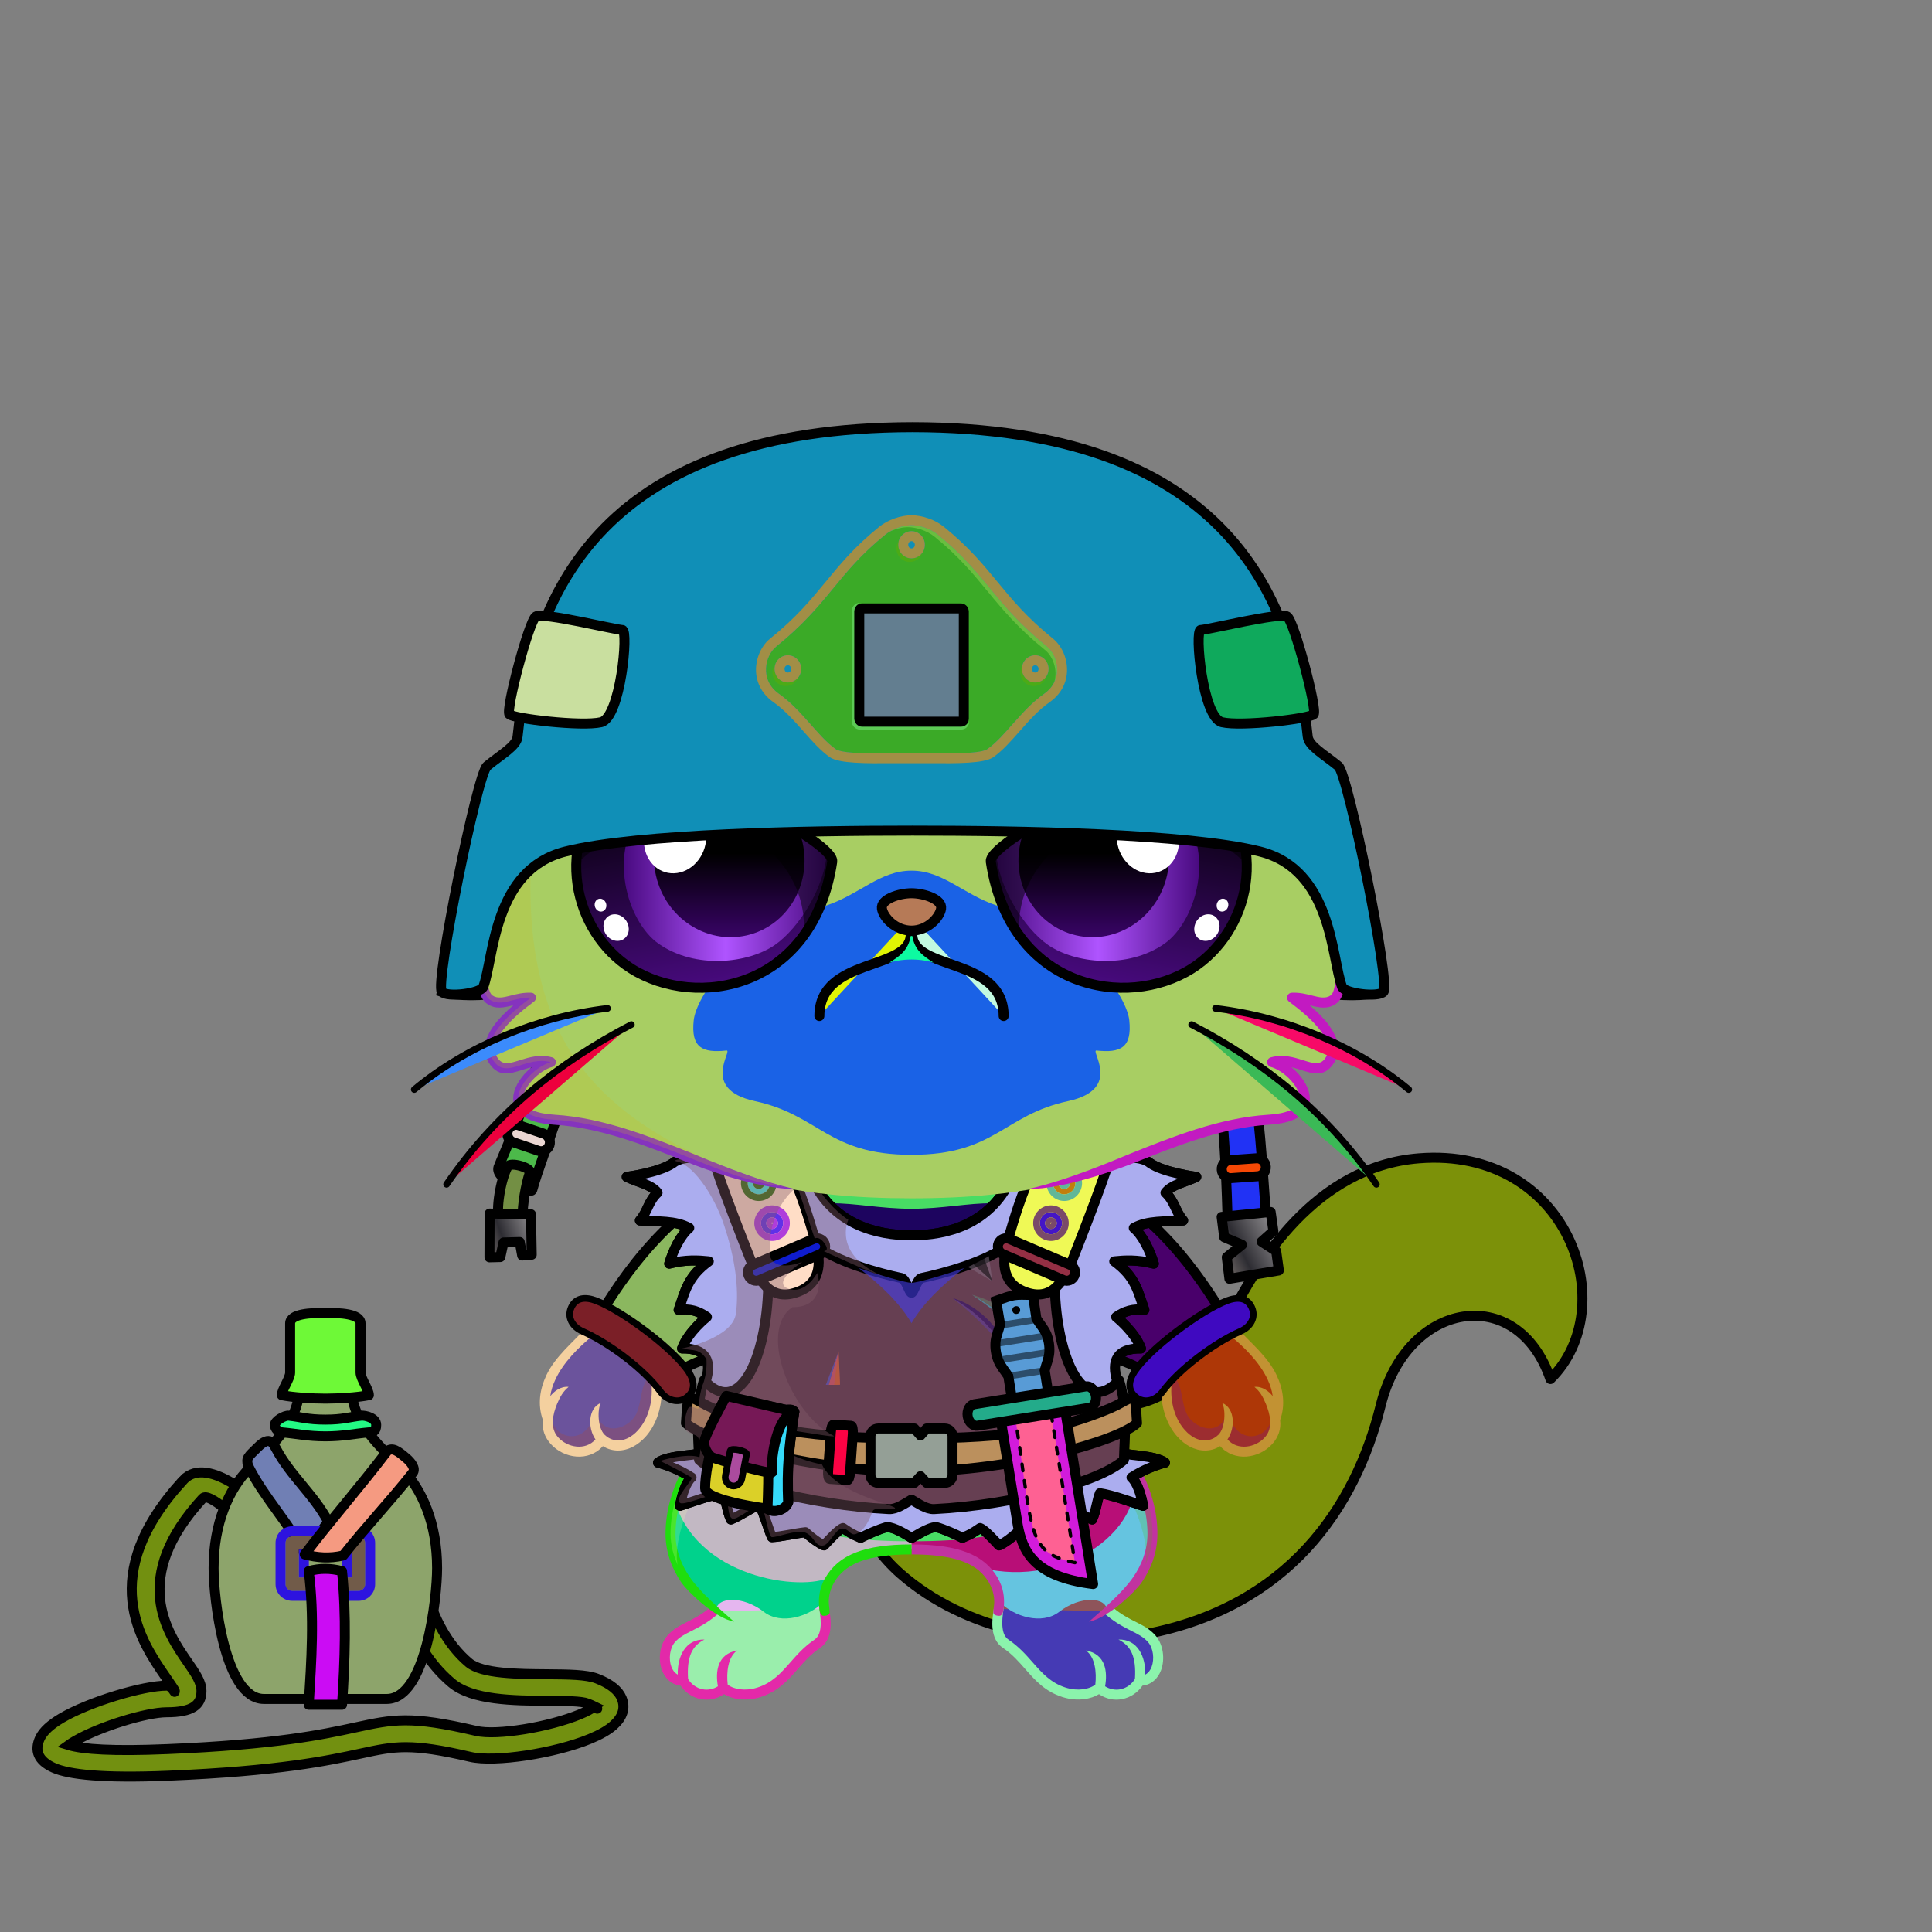 <svg xmlns="http://www.w3.org/2000/svg" xmlns:xlink="http://www.w3.org/1999/xlink" style="shape-rendering:geometricPrecision; text-rendering:geometricPrecision; image-rendering:optimizeQuality; fill-rule:evenodd; clip-rule:evenodd" version="1.1" viewBox="0 0 29000 29000" xml:space="preserve"><rect x="0" y="0" width="29000" height="29000" fill="#808080" stroke="none"/><defs><style type="text/css">.HairBack-Cat0fil22 {fill:none}
.Tail-Cat7fil33 {fill:url(#Tail-Cat7id928)}
.Tail-Cat7fil26 {fill:#fafbe9}
.Tail-Cat7fil14 {fill:black;fill-opacity:0.2}
.Tail-Cat7fil22 {fill:none}
.Tail-Cat7str0 {stroke:black;stroke-width:150;stroke-linecap:round;stroke-linejoin:round}
.RightFoot-Cat3fil35 {fill:#fffaeb}
.RightFoot-Cat3fil14 {fill:black;fill-opacity:0.2}
.RightFoot-Cat3fil22 {fill:none}
.RightFoot-Cat3fil32 {fill:black;fill-rule:nonzero}
.RightLeg-Cat0fil36 {fill:url(#RightLeg-Cat0id383)}
.RightLeg-Cat0fil26 {fill:#fafbe9}
.RightLeg-Cat0fil32 {fill:black;fill-rule:nonzero}
.RightLeg-Cat0fil14 {fill:black;fill-opacity:0.2}
.LeftFoot-Cat3fil35 {fill:#fffaeb}
.LeftFoot-Cat3fil14 {fill:black;fill-opacity:0.2}
.LeftFoot-Cat3fil22 {fill:none}
.LeftFoot-Cat3fil32 {fill:black;fill-rule:nonzero}
.LeftLeg-Cat0fil44 {fill:url(#LeftLeg-Cat0id193)}
.LeftLeg-Cat0fil26 {fill:#fafbe9}
.LeftLeg-Cat0fil32 {fill:black;fill-rule:nonzero}
.LeftLeg-Cat0fil14 {fill:black;fill-opacity:0.2}
.RightHand-Cat0fil48 {fill:url(#RightHand-Cat0id246)}
.RightHand-Cat0fil14 {fill:black;fill-opacity:0.2}
.RightHand-Cat0fil22 {fill:none}
.RightHand-Cat0str0 {stroke:black;stroke-width:150;stroke-linecap:round;stroke-linejoin:round}
.RightPaw-Cat0fil26 {fill:#fafbe9}
.RightPaw-Cat0fil14 {fill:black;fill-opacity:0.2}
.RightPaw-Cat0fil32 {fill:black;fill-rule:nonzero}
.LeftHand-Cat0fil55 {fill:url(#LeftHand-Cat0id849)}
.LeftHand-Cat0fil14 {fill:black;fill-opacity:0.2}
.LeftHand-Cat0fil22 {fill:none}
.LeftHand-Cat0str0 {stroke:black;stroke-width:150;stroke-linecap:round;stroke-linejoin:round}
.LeftPaw-Cat0fil26 {fill:#fafbe9}
.LeftPaw-Cat0fil14 {fill:black;fill-opacity:0.2}
.LeftPaw-Cat0fil32 {fill:black;fill-rule:nonzero}
.Body-Cat0fil62 {fill:url(#Body-Cat0id318)}
.Body-Cat0fil14 {fill:black;fill-opacity:0.2}
.Body-Cat0fil32 {fill:black;fill-rule:nonzero}
.Body-Cat0fil63 {fill:url(#Body-Cat0id247)}
.Head-Cat6fil146 {fill:url(#Head-Cat6id32)}
.Head-Cat6fil147 {fill:url(#Head-Cat6id44)}
.Head-Cat6fil32 {fill:black;fill-rule:nonzero}
.Head-Cat6fil14 {fill:black;fill-opacity:0.2}
.Mouth-Cat4fil100 {fill:black}
.Mouth-Cat4fil22 {fill:none}
.Mouth-Cat4str0 {stroke:black;stroke-width:150;stroke-linecap:round;stroke-linejoin:round}
.Eyes-Cat10fil208 {fill:url(#Eyes-Cat10id891)}
.Eyes-Cat10fil209 {fill:url(#Eyes-Cat10id314)}
.Eyes-Cat10fil210 {fill:url(#Eyes-Cat10id511)}
.Eyes-Cat10fil157 {fill:black;fill-opacity:0.502}
.Eyes-Cat10fil152 {fill:white}
.Eyes-Cat10fil211 {fill:url(#Eyes-Cat10id890)}
.Eyes-Cat10fil212 {fill:url(#Eyes-Cat10id134)}
.Eyes-Cat10fil213 {fill:url(#Eyes-Cat10id384)}
.Eyes-Cat10fil155 {fill:#cc975c}
.Eyes-Cat10fil22 {fill:none}
.Eyes-Cat10str4 {stroke:black;stroke-width:150}
.Moustache-Cat1fil22 {fill:none}
.Moustache-Cat1str5 {stroke:black;stroke-width:100;stroke-linecap:round;stroke-linejoin:round}
.Nose-Cat0fil221 {fill:url(#Nose-Cat0id921)}
.Nose-Cat0str0 {stroke:black;stroke-width:150;stroke-linecap:round;stroke-linejoin:round}
.BraceletSteel-Mediumfil57new {fill:url(#BraceletSteel-Mediumid666new);fill-rule:nonzero}
.BraceletSteel-Mediumstr4new {stroke:black;stroke-width:100}
.BraceletSteel-Mediumfil58new {fill:url(#BraceletSteel-Mediumid686new);fill-rule:nonzero}
.HatMilitaryKevlarBack-Mediumfil20 {fill:url(#HatMilitaryKevlarBack-Mediumid69)}
.HatMilitaryKevlarBack-Mediumstr0 {stroke:black;stroke-width:150}
.HatMilitaryKevlarBack-Mediumfil21 {fill:url(#HatMilitaryKevlarBack-Mediumid78)}
.HatMilitaryKevlarBack-Mediumstr1 {stroke:black;stroke-width:150;stroke-linecap:round;stroke-linejoin:round}
.HatMilitaryKevlarBack-Mediumfil22 {fill:url(#HatMilitaryKevlarBack-Mediumid108)}
.HatMilitaryKevlarBack-Mediumfil23 {fill:url(#HatMilitaryKevlarBack-Mediumid65)}
.HatMilitaryKevlarBack-Mediumfil24 {fill:url(#HatMilitaryKevlarBack-Mediumid74)}
.HatMilitaryKevlarBack-Mediumfil25 {fill:url(#HatMilitaryKevlarBack-Mediumid98)}
.HatMilitaryKevlarBack-Mediumfil26 {fill:url(#HatMilitaryKevlarBack-Mediumid51)}
.HatMilitaryKevlarBack-Mediumfil27 {fill:url(#HatMilitaryKevlarBack-Mediumid40)}
.HatMilitaryKevlar-Mediumfil28 {fill:url(#HatMilitaryKevlar-Mediumid45)}
.HatMilitaryKevlar-Mediumfil9 {fill:black;fill-opacity:0.4}
.HatMilitaryKevlar-Mediumfil10 {fill:#fafbe9;fill-opacity:0.2}
.HatMilitaryKevlar-Mediumfil29 {fill:url(#HatMilitaryKevlar-Mediumid61)}
.HatMilitaryKevlar-Mediumfil31 {fill:url(#HatMilitaryKevlar-Mediumid79)}
.HatMilitaryKevlar-Mediumfil15 {fill:black}
.HatMilitaryKevlar-Mediumfil16 {fill:#fafbe9;fill-opacity:0.502}
.HatMilitaryKevlar-Mediumfil17 {fill:#2B2A29;fill-opacity:0.502}
.HatMilitaryKevlar-Mediumfil18 {fill:#fafbe9;fill-rule:nonzero;fill-opacity:0.502}
.HatMilitaryKevlar-Mediumfil12 {fill:none}
.HatMilitaryKevlar-Mediumstr1 {stroke:black;stroke-width:150;stroke-linecap:round;stroke-linejoin:round}
.HatMilitaryKevlar-Mediumfil30 {fill:url(#HatMilitaryKevlar-Mediumid85)}
.HatMilitaryKevlar-Mediumstr2 {stroke:black;stroke-width:150;stroke-linejoin:round}
.HatMilitaryKevlar-Mediumstr3 {stroke:black;stroke-width:150;stroke-linecap:round}
.HatMilitaryKevlar-Mediumfil32 {fill:url(#HatMilitaryKevlar-Mediumid59)}
.NecklacePostApocVest-Mediumfil99 {fill:#FFFF99;fill-opacity:0.502}
.NecklacePostApocVest-Mediumfil126 {fill:url(#NecklacePostApocVest-Mediumid138)}
.NecklacePostApocVest-Mediumfil127 {fill:url(#NecklacePostApocVest-Mediumid18)}
.NecklacePostApocVest-Mediumfil27 {fill:white;fill-opacity:0.502}
.NecklacePostApocVest-Mediumfil102 {fill:white;fill-opacity:0.6}
.NecklacePostApocVest-Mediumfil103 {fill:black;fill-opacity:0.6}
.NecklacePostApocVest-Mediumfil128 {fill:url(#NecklacePostApocVest-Mediumid149);fill-rule:nonzero}
.NecklacePostApocVest-Mediumfil105 {fill:#FFEFB5;fill-rule:nonzero;fill-opacity:0.502}
.NecklacePostApocVest-Mediumfil130 {fill:url(#NecklacePostApocVest-Mediumid141);fill-rule:nonzero}
.NecklacePostApocVest-Mediumfil108 {fill:#FFEFB5;fill-opacity:0.502}
.NecklacePostApocVest-Mediumfil131 {fill:url(#NecklacePostApocVest-Mediumid46)}
.NecklacePostApocVest-Mediumfil34 {fill:black}
.NecklacePostApocVest-Mediumfil132 {fill:url(#NecklacePostApocVest-Mediumid47)}
.NecklacePostApocVest-Mediumfil134 {fill:url(#NecklacePostApocVest-Mediumid45)}
.NecklacePostApocVest-Mediumfil135 {fill:url(#NecklacePostApocVest-Mediumid20)}
.NecklacePostApocVest-Mediumfil7 {fill:black;fill-opacity:0.4}
.NecklacePostApocVest-Mediumfil31 {fill:black;fill-opacity:0.502}
.NecklacePostApocVest-Mediumfil122 {fill:#FCEEC0;fill-rule:nonzero;fill-opacity:0.2}
.NecklacePostApocVest-Mediumfil125 {fill:url(#NecklacePostApocVest-Mediumid0)}
.NecklacePostApocVest-Mediumstr0 {stroke:black;stroke-width:150;stroke-linecap:round;stroke-linejoin:round}
.NecklacePostApocVest-Mediumfil5 {fill:none}
.NecklacePostApocVest-Mediumfil11 {fill:none;fill-rule:nonzero}
.NecklacePostApocVest-Mediumfil129 {fill:url(#NecklacePostApocVest-Mediumid152);fill-rule:nonzero}
.NecklacePostApocVest-Mediumstr2 {stroke:black;stroke-width:150}
.NecklacePostApocVest-Mediumfil133 {fill:url(#NecklacePostApocVest-Mediumid42)}
.NecklacePostApocVest-Mediumfil136 {fill:url(#NecklacePostApocVest-Mediumid41)}
.NecklacePostApocVest-Mediumfil137 {fill:url(#NecklacePostApocVest-Mediumid68)}
.NecklacePostApocVest-Mediumfil138 {fill:url(#NecklacePostApocVest-Mediumid110)}
.NecklacePostApocVest-Mediumfil139 {fill:url(#NecklacePostApocVest-Mediumid157);fill-rule:nonzero}
.NecklacePostApocVest-Mediumfil140 {fill:url(#NecklacePostApocVest-Mediumid174);fill-rule:nonzero}
.NecklacePostApocVest-Mediumfil141 {fill:url(#NecklacePostApocVest-Mediumid166);fill-rule:nonzero}
.NecklacePostApocVest-Mediumfil142 {fill:url(#NecklacePostApocVest-Mediumid107)}
.NecklacePostApocVest-Mediumstr5 {stroke:black;stroke-width:100}
.NecklacePostApocVest-Mediumfil143 {fill:url(#NecklacePostApocVest-Mediumid164);fill-rule:nonzero}
.NecklacePostApocVest-Mediumstr6 {stroke:black;stroke-width:50;stroke-linecap:round;stroke-linejoin:round;stroke-dasharray:100 150}
.NecklacePostApocVest-Mediumfil144 {fill:url(#NecklacePostApocVest-Mediumid179);fill-rule:nonzero}
.NecklacePostApocVest-Mediumfil145 {fill:url(#NecklacePostApocVest-Mediumid90)}
.NecklacePostApocVest-Mediumfil61 {fill:none}
.NecklacePostApocVest-Mediumstr7 {stroke:black;stroke-width:100;stroke-opacity:0.502}
.AccessoryFlaskWithWaterfil79 {fill:url(#AccessoryFlaskWithWaterid23)}
.AccessoryFlaskWithWaterfil1 {fill:black;fill-opacity:0.2}
.AccessoryFlaskWithWaterfil80 {fill:url(#AccessoryFlaskWithWaterid4)}
.AccessoryFlaskWithWaterfil48 {fill:white;fill-opacity:0.502}
.AccessoryFlaskWithWaterfil82 {fill:url(#AccessoryFlaskWithWaterid30)}
.AccessoryFlaskWithWaterfil15 {fill:black}
.AccessoryFlaskWithWaterfil78 {fill:url(#AccessoryFlaskWithWaterid25)}
.AccessoryFlaskWithWaterstr1 {stroke:black;stroke-width:150}
.AccessoryFlaskWithWaterfil2 {fill:none}
.AccessoryFlaskWithWaterstr4 {stroke:black;stroke-width:150}
.AccessoryFlaskWithWaterstr3 {stroke:black;stroke-width:150;stroke-linecap:round;stroke-linejoin:round}
.AccessoryFlaskWithWaterfil81 {fill:url(#AccessoryFlaskWithWaterid81)}
.AccessoryFlaskWithWaterstr0 {stroke:black;stroke-width:150;stroke-linecap:round;stroke-linejoin:round}
.AccessoryFlaskWithWaterfil83 {fill:url(#AccessoryFlaskWithWaterid79)}
.AccessoryFlaskWithWaterfil84 {fill:url(#AccessoryFlaskWithWaterid16)}
.AccessoryFlaskWithWaterfil85 {fill:url(#AccessoryFlaskWithWaterid13)}
</style><linearGradient gradientUnits="userSpaceOnUse" id="Tail-Cat7id928" x1="18776.1" x2="17449.2" xlink:href="#Tail-Cat7id925" y1="24280.7" y2="17704.2">
  </linearGradient><linearGradient gradientUnits="userSpaceOnUse" id="RightLeg-Cat0id383" x1="15490.3" x2="15490.3" xlink:href="#RightLeg-Cat0id19" y1="24284.1" y2="21188.2">
  </linearGradient><linearGradient gradientUnits="userSpaceOnUse" id="LeftLeg-Cat0id193" x1="11873.5" x2="11873.5" xlink:href="#LeftLeg-Cat0id19" y1="24284.1" y2="21188.2">
  </linearGradient><linearGradient gradientUnits="objectBoundingBox" id="RightHand-Cat0id246" x1="31.472%" x2="68.528%" y1="2.001%" y2="97.999%">
   <stop offset="0" style="stop-opacity:1; stop-color:#d6c89a"/>
   <stop offset="0.878" style="stop-opacity:1; stop-color:#fdf0c4"/>
   <stop offset="1" style="stop-opacity:1; stop-color:#fdf0c4"/>
  </linearGradient><linearGradient gradientUnits="objectBoundingBox" id="LeftHand-Cat0id849" x1="71.948%" x2="28.052%" xlink:href="#LeftHand-Cat0id246" y1="2.195%" y2="97.804%">
  </linearGradient><linearGradient gradientUnits="objectBoundingBox" id="Body-Cat0id318" x1="50%" x2="50%" xlink:href="#Body-Cat0id36" y1="0%" y2="100%">
  </linearGradient><linearGradient gradientUnits="userSpaceOnUse" id="Body-Cat0id247" x1="13681.9" x2="13681.9" xlink:href="#Body-Cat0id230" y1="22974.9" y2="18061.8">
  </linearGradient><linearGradient gradientUnits="userSpaceOnUse" id="Head-Cat6id32" x1="13681.9" x2="13681.9" y1="17986.7" y2="7484.8">
   <stop offset="0" style="stop-opacity:1; stop-color:#d6c89a"/>
   <stop offset="0.031" style="stop-opacity:1; stop-color:#d6c89a"/>
   <stop offset="0.329" style="stop-opacity:1; stop-color:#fdf0c4"/>
   <stop offset="1" style="stop-opacity:1; stop-color:#fffaeb"/>
  </linearGradient><linearGradient gradientUnits="userSpaceOnUse" id="Head-Cat6id44" x1="13681.9" x2="13681.9" y1="13069.4" y2="17334.3">
   <stop offset="0" style="stop-opacity:1; stop-color:#fafbe9"/>
   <stop offset="0.541" style="stop-opacity:1; stop-color:#fafbe9"/>
   <stop offset="1" style="stop-opacity:1; stop-color:#ecedd1"/>
  </linearGradient><linearGradient gradientUnits="userSpaceOnUse" id="Eyes-Cat10id891" x1="10884.2" x2="10257" xlink:href="#Eyes-Cat10id27" y1="14816.5" y2="11570.1">
  </linearGradient><linearGradient gradientUnits="userSpaceOnUse" id="Eyes-Cat10id314" x1="9363.74" x2="12410.6" xlink:href="#Eyes-Cat10id57" y1="13043.4" y2="13043.4">
  </linearGradient><linearGradient gradientUnits="userSpaceOnUse" id="Eyes-Cat10id511" x1="10946.1" x2="10946.1" xlink:href="#Eyes-Cat10id384" y1="11784.3" y2="14068.5">
  </linearGradient><linearGradient gradientUnits="userSpaceOnUse" id="Eyes-Cat10id890" x1="16479.7" x2="17106.8" xlink:href="#Eyes-Cat10id27" y1="14816.5" y2="11570.1">
  </linearGradient><linearGradient gradientUnits="userSpaceOnUse" id="Eyes-Cat10id134" x1="14953.3" x2="18000.1" xlink:href="#Eyes-Cat10id57" y1="13043.4" y2="13043.4">
  </linearGradient><linearGradient gradientUnits="userSpaceOnUse" id="Nose-Cat0id921" x1="13681.9" x2="13681.9" y1="13407.9" y2="13968.6">
   <stop offset="0" style="stop-opacity:1; stop-color:#FFCCCC"/>
   <stop offset="1" style="stop-opacity:1; stop-color:#DB9092"/>
  </linearGradient><linearGradient gradientUnits="userSpaceOnUse" id="BraceletSteel-Mediumid666new" x1="8808.47" x2="10149.2" xlink:href="#BraceletSteel-Mediumid663new" y1="19708.3" y2="20807.9">
  </linearGradient><linearGradient gradientUnits="userSpaceOnUse" id="BraceletSteel-Mediumid686new" x1="18555.4" x2="17214.7" xlink:href="#BraceletSteel-Mediumid663new" y1="19708.3" y2="20807.9">
  </linearGradient><linearGradient gradientUnits="userSpaceOnUse" id="HatMilitaryKevlarBack-Mediumid69" x1="15579.5" x2="11785.2" xlink:href="#HatMilitaryKevlarBack-Mediumid68" y1="16646.9" y2="10560.4">
  </linearGradient><linearGradient gradientUnits="userSpaceOnUse" id="HatMilitaryKevlarBack-Mediumid78" x1="8115.47" x2="8080.17" xlink:href="#HatMilitaryKevlarBack-Mediumid55" y1="17851.9" y2="14740.7">
  </linearGradient><linearGradient gradientUnits="userSpaceOnUse" id="HatMilitaryKevlarBack-Mediumid108" x1="19457" x2="17556.9" xlink:href="#HatMilitaryKevlarBack-Mediumid55" y1="17155.1" y2="15912.5">
  </linearGradient><linearGradient gradientUnits="userSpaceOnUse" id="HatMilitaryKevlarBack-Mediumid65" x1="7554.38" x2="7876.54" xlink:href="#HatMilitaryKevlarBack-Mediumid46" y1="17577.3" y2="18270">
  </linearGradient><linearGradient gradientUnits="userSpaceOnUse" id="HatMilitaryKevlarBack-Mediumid74" x1="7365.83" x2="7962.03" xlink:href="#HatMilitaryKevlarBack-Mediumid34" y1="18651.8" y2="18437.6">
  </linearGradient><linearGradient gradientUnits="userSpaceOnUse" id="HatMilitaryKevlarBack-Mediumid98" x1="18418.7" x2="19115.2" xlink:href="#HatMilitaryKevlarBack-Mediumid34" y1="18869.6" y2="18517.5">
  </linearGradient><linearGradient gradientUnits="userSpaceOnUse" id="HatMilitaryKevlarBack-Mediumid51" x1="7832.92" x2="8037" xlink:href="#HatMilitaryKevlarBack-Mediumid44" y1="16862.8" y2="17301.6">
  </linearGradient><linearGradient gradientUnits="userSpaceOnUse" id="HatMilitaryKevlarBack-Mediumid40" x1="18547" x2="18791.9" y1="17377.8" y2="17692.3">
   <stop offset="0" style="stop-opacity:1; stop-color:#6E6E6E"/>
   <stop offset="1" style="stop-opacity:1; stop-color:lightgrey"/>
  </linearGradient><linearGradient gradientUnits="userSpaceOnUse" id="HatMilitaryKevlar-Mediumid45" x1="7769.86" x2="19628.7" xlink:href="#HatMilitaryKevlar-Mediumid39" y1="12801.6" y2="8539.95">
  </linearGradient><linearGradient gradientUnits="userSpaceOnUse" id="HatMilitaryKevlar-Mediumid61" x1="8402.11" x2="18962.5" y1="15314.9" y2="11519.9">
   <stop offset="0" style="stop-opacity:1; stop-color:#5B5B5B"/>
   <stop offset="0.302" style="stop-opacity:1; stop-color:#2D2C32"/>
   <stop offset="1" style="stop-opacity:1; stop-color:#5C5B5E"/>
  </linearGradient><linearGradient gradientUnits="userSpaceOnUse" id="HatMilitaryKevlar-Mediumid79" x1="11747.7" x2="15616.9" xlink:href="#HatMilitaryKevlar-Mediumid49" y1="10274.4" y2="8917.72">
  </linearGradient><linearGradient gradientUnits="userSpaceOnUse" id="HatMilitaryKevlar-Mediumid85" x1="7834.16" x2="9178.83" xlink:href="#HatMilitaryKevlar-Mediumid64" y1="10568.4" y2="9534.85">
  </linearGradient><linearGradient gradientUnits="userSpaceOnUse" id="HatMilitaryKevlar-Mediumid59" x1="18185.8" x2="19530.5" y1="10568.4" y2="9534.85">
   <stop offset="0" style="stop-opacity:1; stop-color:#1F1E21"/>
   <stop offset="1" style="stop-opacity:1; stop-color:#35343A"/>
  </linearGradient><linearGradient gradientUnits="userSpaceOnUse" id="NecklacePostApocVest-Mediumid138" x1="15870.4" x2="14699.5" xlink:href="#NecklacePostApocVest-Mediumid18" y1="19278" y2="21947.7">
  </linearGradient><linearGradient gradientUnits="userSpaceOnUse" id="NecklacePostApocVest-Mediumid149" x1="13681.9" x2="13681.9" xlink:href="#NecklacePostApocVest-Mediumid147" y1="22088" y2="20985">
  </linearGradient><linearGradient gradientUnits="userSpaceOnUse" id="NecklacePostApocVest-Mediumid141" x1="15861.9" x2="15861.9" y1="19430.8" y2="17273.3">
   <stop offset="0" style="stop-opacity:1; stop-color:#946A40"/>
   <stop offset="1" style="stop-opacity:1; stop-color:#362E34"/>
  </linearGradient><linearGradient gradientUnits="userSpaceOnUse" id="NecklacePostApocVest-Mediumid46" x1="11502.5" x2="11676.2" xlink:href="#NecklacePostApocVest-Mediumid20" y1="18500.7" y2="18219">
  </linearGradient><linearGradient gradientUnits="userSpaceOnUse" id="NecklacePostApocVest-Mediumid47" x1="11302.5" x2="11476.2" xlink:href="#NecklacePostApocVest-Mediumid20" y1="17900.7" y2="17619">
  </linearGradient><linearGradient gradientUnits="userSpaceOnUse" id="NecklacePostApocVest-Mediumid45" x1="15861.4" x2="15687.7" xlink:href="#NecklacePostApocVest-Mediumid20" y1="18500.7" y2="18219">
  </linearGradient><linearGradient gradientUnits="userSpaceOnUse" id="NecklacePostApocVest-Mediumid0" x1="13681.9" x2="13681.9" y1="23195.8" y2="17371.3">
   <stop offset="0" style="stop-opacity:1; stop-color:#524B21"/>
   <stop offset="0.612" style="stop-opacity:1; stop-color:#61613A"/>
   <stop offset="1" style="stop-opacity:1; stop-color:#2D313A"/>
  </linearGradient><linearGradient gradientUnits="userSpaceOnUse" id="NecklacePostApocVest-Mediumid152" x1="11501.9" x2="11501.9" xlink:href="#NecklacePostApocVest-Mediumid141" y1="19430.8" y2="17273.3">
  </linearGradient><linearGradient gradientUnits="userSpaceOnUse" id="NecklacePostApocVest-Mediumid42" x1="11588.6" x2="12023.8" xlink:href="#NecklacePostApocVest-Mediumid20" y1="19258.5" y2="18552.8">
  </linearGradient><linearGradient gradientUnits="userSpaceOnUse" id="NecklacePostApocVest-Mediumid41" x1="15340" x2="15775.3" xlink:href="#NecklacePostApocVest-Mediumid20" y1="19258.5" y2="18552.8">
  </linearGradient><linearGradient gradientUnits="userSpaceOnUse" id="NecklacePostApocVest-Mediumid68" x1="13126.4" x2="14237.5" xlink:href="#NecklacePostApocVest-Mediumid20" y1="22006.8" y2="21693.9">
  </linearGradient><linearGradient gradientUnits="userSpaceOnUse" id="NecklacePostApocVest-Mediumid110" x1="12444.5" x2="12786.6" xlink:href="#NecklacePostApocVest-Mediumid20" y1="22077.9" y2="21523.3">
  </linearGradient><linearGradient gradientUnits="userSpaceOnUse" id="NecklacePostApocVest-Mediumid157" x1="11253.7" x2="11253.7" xlink:href="#NecklacePostApocVest-Mediumid141" y1="22678" y2="21008.9">
  </linearGradient><linearGradient gradientUnits="userSpaceOnUse" id="NecklacePostApocVest-Mediumid174" x1="11721.5" x2="11721.5" xlink:href="#NecklacePostApocVest-Mediumid141" y1="22679.8" y2="21156.5">
  </linearGradient><linearGradient gradientUnits="userSpaceOnUse" id="NecklacePostApocVest-Mediumid166" x1="11246.3" x2="11246.3" xlink:href="#NecklacePostApocVest-Mediumid141" y1="22105.7" y2="20952.9">
  </linearGradient><linearGradient gradientUnits="userSpaceOnUse" id="NecklacePostApocVest-Mediumid107" x1="10929.1" x2="11163.9" xlink:href="#NecklacePostApocVest-Mediumid20" y1="22227.2" y2="21834">
  </linearGradient><linearGradient gradientUnits="userSpaceOnUse" id="NecklacePostApocVest-Mediumid164" x1="16055.1" x2="15354.4" xlink:href="#NecklacePostApocVest-Mediumid158" y1="23535.7" y2="21270.1">
  </linearGradient><linearGradient gradientUnits="userSpaceOnUse" id="NecklacePostApocVest-Mediumid179" x1="14999.5" x2="15703.3" xlink:href="#NecklacePostApocVest-Mediumid177" y1="20737" y2="19866.9">
  </linearGradient><linearGradient gradientUnits="userSpaceOnUse" id="NecklacePostApocVest-Mediumid90" x1="14831.6" x2="16142.7" xlink:href="#NecklacePostApocVest-Mediumid20" y1="21547.9" y2="20662.3">
  </linearGradient><linearGradient gradientUnits="userSpaceOnUse" id="AccessoryFlaskWithWaterid23" x1="3205.91" x2="6561.17" y1="23126.1" y2="23126.1">
   <stop offset="0" style="stop-opacity:1; stop-color:#865126"/>
   <stop offset="0.149" style="stop-opacity:1; stop-color:#734F25"/>
   <stop offset="0.412" style="stop-opacity:1; stop-color:#4F341B"/>
   <stop offset="0.761" style="stop-opacity:1; stop-color:#BA833C"/>
   <stop offset="1" style="stop-opacity:1; stop-color:#855819"/>
  </linearGradient><linearGradient gradientUnits="userSpaceOnUse" id="AccessoryFlaskWithWaterid4" x1="4230.39" x2="5536.69" y1="20350.8" y2="20350.8">
   <stop offset="0" style="stop-opacity:1; stop-color:#424D4A"/>
   <stop offset="0.259" style="stop-opacity:1; stop-color:#707A78"/>
   <stop offset="0.451" style="stop-opacity:1; stop-color:#4C5654"/>
   <stop offset="0.69" style="stop-opacity:1; stop-color:#DFE9EB"/>
   <stop offset="1" style="stop-opacity:1; stop-color:#A4ADAB"/>
  </linearGradient><linearGradient gradientUnits="userSpaceOnUse" id="AccessoryFlaskWithWaterid30" x1="4716.11" x2="5050.97" y1="23904.1" y2="23034.9">
   <stop offset="0" style="stop-opacity:1; stop-color:#4D4B42"/>
   <stop offset="0.169" style="stop-opacity:1; stop-color:#707A78"/>
   <stop offset="0.341" style="stop-opacity:1; stop-color:#4C5654"/>
   <stop offset="0.569" style="stop-opacity:1; stop-color:#DFE9EB"/>
   <stop offset="1" style="stop-opacity:1; stop-color:#838577"/>
  </linearGradient><linearGradient gradientUnits="userSpaceOnUse" id="AccessoryFlaskWithWaterid25" x1="5672.23" x2="4247.15" y1="27034.1" y2="21734.6">
   <stop offset="0" style="stop-opacity:1; stop-color:#8A7A6E"/>
   <stop offset="0.259" style="stop-opacity:1; stop-color:#413836"/>
   <stop offset="0.651" style="stop-opacity:1; stop-color:#3B3332"/>
   <stop offset="1" style="stop-opacity:1; stop-color:#AB9780"/>
  </linearGradient><linearGradient gradientUnits="userSpaceOnUse" id="AccessoryFlaskWithWaterid81" x1="4549.26" x2="4088.46" y1="23238.9" y2="21722.7">
   <stop offset="0" style="stop-opacity:1; stop-color:#12131C"/>
   <stop offset="0.369" style="stop-opacity:1; stop-color:#3B3332"/>
   <stop offset="1" style="stop-opacity:1; stop-color:#AB9780"/>
  </linearGradient><linearGradient gradientUnits="userSpaceOnUse" id="AccessoryFlaskWithWaterid79" x1="4867.21" x2="5918.47" xlink:href="#AccessoryFlaskWithWaterid16" y1="23175.3" y2="21958.8">
  </linearGradient><linearGradient gradientUnits="userSpaceOnUse" id="AccessoryFlaskWithWaterid13" x1="4125.86" x2="5646.78" xlink:href="#AccessoryFlaskWithWaterid4" y1="21404.4" y2="21404.4">
  </linearGradient><linearGradient gradientUnits="objectBoundingBox" id="Tail-Cat7id925" x1="56.92%" x2="43.08%" y1="93.429%" y2="6.571%">
   <stop offset="0" style="stop-opacity:1; stop-color:#d6c89a"/>
   <stop offset="1" style="stop-opacity:1; stop-color:#fffaeb"/>
  </linearGradient><linearGradient gradientUnits="userSpaceOnUse" id="RightLeg-Cat0id19" x1="15490.3" x2="15490.3" y1="24284.1" y2="21188.2">
   <stop offset="0" style="stop-opacity:1; stop-color:#fffaeb"/>
   <stop offset="0.439" style="stop-opacity:1; stop-color:#fffaeb"/>
   <stop offset="1" style="stop-opacity:1; stop-color:#fdf0c4"/>
  </linearGradient><linearGradient gradientUnits="userSpaceOnUse" id="LeftLeg-Cat0id19" x1="15490.3" x2="15490.3" y1="24284.1" y2="21188.2">
   <stop offset="0" style="stop-opacity:1; stop-color:#fffaeb"/>
   <stop offset="0.439" style="stop-opacity:1; stop-color:#fffaeb"/>
   <stop offset="1" style="stop-opacity:1; stop-color:#fdf0c4"/>
  </linearGradient><linearGradient gradientUnits="objectBoundingBox" id="LeftHand-Cat0id246" x1="31.472%" x2="68.528%" y1="2.001%" y2="97.999%">
   <stop offset="0" style="stop-opacity:1; stop-color:#d6c89a"/>
   <stop offset="0.878" style="stop-opacity:1; stop-color:#fdf0c4"/>
   <stop offset="1" style="stop-opacity:1; stop-color:#fdf0c4"/>
  </linearGradient><linearGradient gradientUnits="userSpaceOnUse" id="Body-Cat0id36" x1="13681.9" x2="13681.9" y1="17936.7" y2="7484.8">
   <stop offset="0" style="stop-opacity:1; stop-color:#d6c89a"/>
   <stop offset="0.031" style="stop-opacity:1; stop-color:#d6c89a"/>
   <stop offset="0.529" style="stop-opacity:1; stop-color:#fdf0c4"/>
   <stop offset="1" style="stop-opacity:1; stop-color:#fffaeb"/>
  </linearGradient><linearGradient gradientUnits="userSpaceOnUse" id="Body-Cat0id230" x1="13681.9" x2="13681.9" y1="13028.8" y2="17278">
   <stop offset="0" style="stop-opacity:1; stop-color:#fafbe9"/>
   <stop offset="0.659" style="stop-opacity:1; stop-color:#fafbe9"/>
   <stop offset="1" style="stop-opacity:1; stop-color:#ecedd1"/>
  </linearGradient><linearGradient gradientUnits="userSpaceOnUse" id="Eyes-Cat10id27" x1="16937.6" x2="16937.6" y1="14961.3" y2="11448.6">
   <stop offset="0" style="stop-opacity:1; stop-color:#490a80"/>
   <stop offset="1" style="stop-opacity:1; stop-color:black"/>
  </linearGradient><linearGradient gradientUnits="objectBoundingBox" id="Eyes-Cat10id57" x1="100%" x2="0%" y1="50%" y2="50%">
   <stop offset="0" style="stop-opacity:1; stop-color:#490a80"/>
   <stop offset="0.502" style="stop-opacity:1; stop-color:#af54ff"/>
   <stop offset="1" style="stop-opacity:1; stop-color:#490a80"/>
  </linearGradient><linearGradient gradientUnits="userSpaceOnUse" id="Eyes-Cat10id384" x1="16417.8" x2="16417.8" y1="11784.3" y2="14068.5">
   <stop offset="0" style="stop-opacity:1; stop-color:black"/>
   <stop offset="0.45" style="stop-opacity:1; stop-color:black"/>
   <stop offset="1" style="stop-opacity:1; stop-color:#380366"/>
  </linearGradient><linearGradient gradientUnits="userSpaceOnUse" id="BraceletSteel-Mediumid663new" x1="19208.4" x2="16994.4" y1="19855.6" y2="20661.5">
   <stop offset="0" style="stop-opacity:1; stop-color:#424352"/>
   <stop offset="0.11" style="stop-opacity:1; stop-color:#848690"/>
   <stop offset="0.251" style="stop-opacity:1; stop-color:#FFFFFC"/>
   <stop offset="0.471" style="stop-opacity:1; stop-color:#8D8F99"/>
   <stop offset="0.78" style="stop-opacity:1; stop-color:#16171A"/>
   <stop offset="1" style="stop-opacity:1; stop-color:#42444D"/>
  </linearGradient><linearGradient gradientUnits="userSpaceOnUse" id="HatMilitaryKevlarBack-Mediumid68" x1="15769.2" x2="11595.4" y1="16643" y2="10069.5">
   <stop offset="0" style="stop-opacity:1; stop-color:#434242"/>
   <stop offset="1" style="stop-opacity:1; stop-color:#252525"/>
  </linearGradient><linearGradient gradientUnits="userSpaceOnUse" id="HatMilitaryKevlarBack-Mediumid55" x1="7558.78" x2="7519.95" y1="17944.4" y2="14584.4">
   <stop offset="0" style="stop-opacity:1; stop-color:#565F63"/>
   <stop offset="1" style="stop-opacity:1; stop-color:#2F2F2F"/>
  </linearGradient><linearGradient gradientUnits="userSpaceOnUse" id="HatMilitaryKevlarBack-Mediumid46" x1="8004.84" x2="8303.34" y1="18721.3" y2="19347.7">
   <stop offset="0" style="stop-opacity:1; stop-color:#696363"/>
   <stop offset="1" style="stop-opacity:1; stop-color:#D1CECA"/>
  </linearGradient><linearGradient gradientUnits="userSpaceOnUse" id="HatMilitaryKevlarBack-Mediumid34" x1="7830.14" x2="8382.56" y1="19693.1" y2="19499.3">
   <stop offset="0" style="stop-opacity:1; stop-color:#5C5757"/>
   <stop offset="0.302" style="stop-opacity:1; stop-color:#2D2C32"/>
   <stop offset="1" style="stop-opacity:1; stop-color:#817F82"/>
  </linearGradient><linearGradient gradientUnits="userSpaceOnUse" id="HatMilitaryKevlarBack-Mediumid44" x1="8262.93" x2="8452.03" y1="18075" y2="18471.9">
   <stop offset="0" style="stop-opacity:1; stop-color:#6A6D70"/>
   <stop offset="1" style="stop-opacity:1; stop-color:#D0D7DB"/>
  </linearGradient><linearGradient gradientUnits="userSpaceOnUse" id="HatMilitaryKevlar-Mediumid39" x1="7178.02" x2="20222.8" y1="12831.4" y2="8228.79">
   <stop offset="0" style="stop-opacity:1; stop-color:#5C5757"/>
   <stop offset="0.302" style="stop-opacity:1; stop-color:#2D2C32"/>
   <stop offset="1" style="stop-opacity:1; stop-color:#74747A"/>
  </linearGradient><linearGradient gradientUnits="userSpaceOnUse" id="HatMilitaryKevlar-Mediumid49" x1="11562" x2="15801.4" y1="10112.7" y2="8626.14">
   <stop offset="0" style="stop-opacity:1; stop-color:#5B5B5B"/>
   <stop offset="0.302" style="stop-opacity:1; stop-color:#2D2C32"/>
   <stop offset="1" style="stop-opacity:1; stop-color:#686669"/>
  </linearGradient><linearGradient gradientUnits="userSpaceOnUse" id="HatMilitaryKevlar-Mediumid64" x1="7248.75" x2="8727.89" y1="10419.5" y2="9303.28">
   <stop offset="0" style="stop-opacity:1; stop-color:#0F0E0E"/>
   <stop offset="1" style="stop-opacity:1; stop-color:#1C1B1F"/>
  </linearGradient><linearGradient gradientUnits="userSpaceOnUse" id="NecklacePostApocVest-Mediumid18" x1="10937.9" x2="13219.9" y1="19133.1" y2="22092.6">
   <stop offset="0" style="stop-opacity:1; stop-color:#545452"/>
   <stop offset="0.51" style="stop-opacity:1; stop-color:#747666"/>
   <stop offset="1" style="stop-opacity:1; stop-color:#979C82"/>
  </linearGradient><linearGradient gradientUnits="userSpaceOnUse" id="NecklacePostApocVest-Mediumid147" x1="13681.9" x2="13681.9" y1="22664" y2="21719.1">
   <stop offset="0" style="stop-opacity:1; stop-color:#15313E"/>
   <stop offset="0.549" style="stop-opacity:1; stop-color:#845A3C"/>
   <stop offset="1" style="stop-opacity:1; stop-color:#362E34"/>
  </linearGradient><linearGradient gradientUnits="userSpaceOnUse" id="NecklacePostApocVest-Mediumid20" x1="16061.4" x2="15887.7" y1="17900.7" y2="17619">
   <stop offset="0" style="stop-opacity:1; stop-color:#7D705E"/>
   <stop offset="0.412" style="stop-opacity:1; stop-color:#E2E3E7"/>
   <stop offset="0.71" style="stop-opacity:1; stop-color:#B2B4BF"/>
   <stop offset="1" style="stop-opacity:1; stop-color:#FFF8E8"/>
  </linearGradient><linearGradient gradientUnits="userSpaceOnUse" id="NecklacePostApocVest-Mediumid158" x1="16185.5" x2="15455.7" y1="23433.3" y2="21073.6">
   <stop offset="0" style="stop-opacity:1; stop-color:#946A40"/>
   <stop offset="1" style="stop-opacity:1; stop-color:#542317"/>
  </linearGradient><linearGradient gradientUnits="userSpaceOnUse" id="NecklacePostApocVest-Mediumid177" x1="15079.5" x2="15814.4" y1="20524.7" y2="19616.2">
   <stop offset="0" style="stop-opacity:1; stop-color:#2E2926"/>
   <stop offset="1" style="stop-opacity:1; stop-color:#5A5E69"/>
  </linearGradient><linearGradient gradientUnits="userSpaceOnUse" id="AccessoryFlaskWithWaterid16" x1="4702.91" x2="5106.95" y1="25411.2" y2="23727">
   <stop offset="0" style="stop-opacity:1; stop-color:#5B5C63"/>
   <stop offset="0.51" style="stop-opacity:1; stop-color:#665E59"/>
   <stop offset="1" style="stop-opacity:1; stop-color:#AB9B89"/>
  </linearGradient></defs><g id="HairBack-Cat0">
 <animateTransform additive="sum" attributeName="transform" dur="10" repeatCount="indefinite" type="translate" values="0;0 200;0;0 200;0;0 200;0;0 200;0"/>
  <rect class="HairBack-Cat0fil22" height="890" width="890" x="13237" y="6590"/>
 </g><g id="Tail-Cat7">
  <path class="Tail-Cat7fil33" d="M12493 21526c-108,-680 218,-1106 853,-1371 407,-170 968,-507 1548,103 1079,929 2559,1508 3570,-489 406,-803 1273,-2258 2832,-2382 2253,-180 3068,2240 1976,3313 -500,-1453 -2159,-1175 -2547,396 -382,1547 -1398,3025 -3525,3432 -1254,239 -2716,-59 -3679,-902 -591,-518 -901,-1308 -1028,-2100z" style="fill:#ca7071"/>
  <path class="Tail-Cat7fil26" d="M22964 17853c907,726 1061,2107 308,2847 -261,-756 -835,-1043 -1380,-924 -50,-246 -83,-491 41,-633 381,-439 694,-22 600,-768 -39,-309 178,-491 431,-522z" style="fill:#ce4271"/>
  <path class="Tail-Cat7fil14" d="M12493 21526c-34,-212 -25,-399 22,-565 118,7 216,-8 261,-76l227 -136c303,-16 813,941 1117,926 874,2545 4567,3180 6171,593 -550,1070 -1516,1958 -3091,2260 -1254,239 -2716,-59 -3679,-902 -591,-518 -901,-1308 -1028,-2100z" style="fill:#670208"/>
  <path class="Tail-Cat7fil14" d="M23272 20700c-500,-1453 -2159,-1175 -2547,396 -54,221 -122,441 -204,656 -306,-3218 2952,-2873 2751,-1052z" style="fill:#b98f4d"/>
  <path class="Tail-Cat7fil22 Tail-Cat7str0" d="M12493 21526c-108,-680 218,-1106 853,-1371 407,-170 968,-507 1548,103 1079,929 2559,1508 3570,-489 406,-803 1273,-2258 2832,-2382 2253,-180 3068,2240 1976,3313 -500,-1453 -2159,-1175 -2547,396 -382,1547 -1398,3025 -3525,3432 -1254,239 -2716,-59 -3679,-902 -591,-518 -901,-1308 -1028,-2100z" style="fill:#7c9109"/>
 </g><g id="HatMilitaryKevlarBack-Medium">
 <animateTransform additive="sum" attributeName="transform" dur="10" repeatCount="indefinite" type="translate" values="0;0 200;0;0 200;0;0 200;0;0 200;0"/>
  <g>
   <path class="HatMilitaryKevlarBack-Mediumfil20 HatMilitaryKevlarBack-Mediumstr0" d="M6632 14887c514,-2898 2519,-2611 7050,-2611 4532,0 6537,-287 7051,2611 -999,286 -3266,-701 -7051,-701 -3784,0 -6052,987 -7050,701z" style="fill:#1ca0b9"/>
   <path class="HatMilitaryKevlarBack-Mediumfil21 HatMilitaryKevlarBack-Mediumstr1" d="M8215 14807c0,0 -47,287 -83,807 -36,520 -623,1823 -650,1908 -56,177 484,423 508,337 150,-546 661,-1708 650,-2316 -11,-609 70,-613 78,-827 -161,30 -334,61 -503,91z" style="fill:#4cb94a"/>
   <path class="HatMilitaryKevlarBack-Mediumfil22 HatMilitaryKevlarBack-Mediumstr1" d="M18003 14599c-5,-74 -64,393 165,1095 230,702 252,2527 259,2616 14,186 604,203 594,114 -63,-563 -96,-2040 -358,-2834 -263,-795 -135,-708 -208,-909 -210,-38 -281,-55 -452,-82z" style="fill:#2132f5"/>
   <path class="HatMilitaryKevlarBack-Mediumfil23 HatMilitaryKevlarBack-Mediumstr1" d="M7954 17599c-65,191 -110,473 -112,681 0,120 -330,93 -347,44 -58,-162 21,-624 124,-814 41,-76 359,19 335,89z" style="fill:#738f44"/>
   <polygon class="HatMilitaryKevlarBack-Mediumfil24 HatMilitaryKevlarBack-Mediumstr1" points="7970,18226 7349,18216 7347,18873 7510,18869 7558,18650 7801,18643 7838,18846 7981,18834 "/>
   <polygon class="HatMilitaryKevlarBack-Mediumfil25 HatMilitaryKevlarBack-Mediumstr1" points="19073,18192 18337,18266 18376,18571 18643,18685 18414,18871 18454,19195 19196,19070 19156,18780 18937,18638 19114,18480 "/>
   <path class="HatMilitaryKevlarBack-Mediumfil26 HatMilitaryKevlarBack-Mediumstr0" d="M7706 17146c-69,-23 -106,-99 -84,-170 23,-70 97,-109 166,-85l376 127c69,24 106,100 84,170 -23,71 -97,109 -166,86l-376 -128z" style="fill:#ebd6d2"/>
   <path class="HatMilitaryKevlarBack-Mediumfil27 HatMilitaryKevlarBack-Mediumstr0" d="M18480 17684c-73,6 -136,-51 -141,-125 -5,-75 49,-139 122,-145l398 -28c73,-5 136,51 141,125 5,75 -49,139 -122,145l-398 28z" style="fill:#f64805"/>
  </g>
 </g><g id="RightFoot-Cat3">
  <path class="RightFoot-Cat3fil35" d="M17107 25230c-124,214 -404,285 -611,106 -71,70 -277,145 -526,65 -410,-131 -508,-461 -851,-710 -221,-159 -124,-477 -114,-668 364,340 783,-165 1076,-248 374,-102 737,158 534,413 199,95 520,237 673,411 169,192 121,631 -181,631z" style="fill:#8e545a"/>
  <path class="RightFoot-Cat3fil14" d="M17107 25230c-124,214 -404,285 -611,106 -71,70 -277,145 -526,65 -410,-131 -518,-492 -872,-726 -156,-103 -135,-387 -103,-573 18,-14 37,-27 56,-38 -60,533 1445,1528 1433,860 214,342 596,186 545,-150 127,134 271,-14 143,-274 182,62 215,288 209,441 -17,153 -106,289 -274,289z" style="fill:#644944"/>
  <path class="RightFoot-Cat3fil22" d="M16655 24186c278,231 480,239 633,413 169,192 121,631 -181,631 -124,214 -404,285 -611,106 -71,70 -277,145 -526,65 -410,-131 -520,-489 -872,-726 -156,-105 -138,-331 -109,-524" style="fill:#453ab4"/>
  <path class="RightFoot-Cat3fil32" d="M16703 24128c-31,-26 -78,-22 -105,10 -27,31 -22,79 9,105 144,120 266,182 373,236 100,50 184,92 252,169 81,92 97,256 55,370 -18,49 -49,94 -96,118 7,-269 -115,-534 -402,-526 186,95 268,253 247,592 -49,79 -127,137 -220,155 -79,15 -160,-2 -228,-45 38,-218 10,-484 -289,-538 139,98 163,330 142,511 -32,29 -98,60 -189,72 -75,9 -164,4 -260,-27 -221,-71 -352,-219 -489,-375 -104,-118 -211,-239 -363,-342 -57,-38 -82,-102 -91,-176 -11,-85 -1,-183 13,-274 15,-98 -130,-119 -144,-22 -16,102 -31,212 -18,314 14,114 57,216 157,282 136,92 236,206 333,317 151,171 295,335 557,419 119,38 230,44 323,32 93,-11 171,-41 226,-75 103,70 225,98 348,74 125,-24 233,-98 305,-202 136,-15 232,-107 279,-232 61,-166 34,-387 -84,-521 -86,-98 -183,-147 -296,-204 -100,-50 -214,-108 -345,-217z" style="fill:#8bf3ac"/>
 </g><g id="LeftFoot-Cat3">
  <path class="LeftFoot-Cat3fil35" d="M10257 25230c124,214 404,285 611,106 71,70 277,145 526,65 410,-131 508,-461 851,-710 221,-159 124,-477 114,-668 -364,340 -783,-165 -1076,-248 -374,-102 -737,158 -535,413 -198,95 -519,237 -672,411 -169,192 -121,631 181,631z" style="fill:#e5b6ef"/>
  <path class="LeftFoot-Cat3fil14" d="M10257 25230c124,214 404,285 611,106 71,70 277,145 526,65 410,-131 518,-492 871,-726 157,-103 136,-387 103,-573 -17,-14 -36,-27 -55,-38 60,533 -1445,1528 -1434,860 -213,342 -595,186 -544,-150 -127,134 -271,-14 -143,-274 -182,62 -215,288 -209,441 17,153 106,289 274,289z" style="fill:#96354a"/>
  <path class="LeftFoot-Cat3fil22" d="M10708 24186c-277,231 -480,239 -632,413 -169,192 -121,631 181,631 124,214 404,285 611,106 71,70 277,145 526,65 410,-131 520,-489 871,-726 156,-105 139,-331 110,-524" style="fill:#9aeeac"/>
  <path class="LeftFoot-Cat3fil32" d="M10660 24128c32,-26 79,-22 106,10 26,31 22,79 -10,105 -143,120 -266,182 -373,236 -99,50 -183,92 -251,169 -81,92 -97,256 -55,370 18,49 49,94 96,118 -7,-269 115,-534 402,-526 -186,95 -268,253 -247,592 49,79 127,137 220,155 79,15 160,-2 228,-45 -39,-218 -11,-484 289,-538 -139,98 -163,330 -142,511 31,29 98,60 189,72 75,9 163,4 259,-27 222,-71 353,-219 490,-375 104,-118 210,-239 363,-342 56,-38 82,-102 91,-176 11,-85 0,-183 -14,-274 -14,-98 131,-119 145,-22 16,102 31,212 18,314 -14,114 -58,216 -157,282 -136,92 -236,206 -333,317 -151,171 -296,335 -557,419 -119,38 -230,44 -323,32 -93,-11 -171,-41 -226,-75 -103,70 -226,98 -349,74 -124,-24 -233,-98 -304,-202 -136,-15 -232,-107 -279,-232 -61,-166 -34,-387 84,-521 86,-98 183,-147 296,-204 100,-50 214,-108 344,-217z" style="fill:#e329a9"/>
 </g><g id="RightLeg-Cat0">
  <path class="RightLeg-Cat0fil36" d="M13682 23259c428,0 1377,183 1321,776 215,222 637,350 896,149 312,-243 712,-232 720,-12 370,-265 678,-701 680,-1146 2,-860 -666,-1598 -969,-1838 -621,860 -1470,1269 -2648,1328l0 743z" style="fill:#b80e77"/>
  <path class="RightLeg-Cat0fil26" d="M14726 23532c179,119 298,292 277,513 215,222 637,350 896,149 312,-243 712,-232 720,-12 370,-265 678,-711 680,-1156 1,-384 -132,-743 -305,-1045 295,935 -992,1876 -2268,1551z" style="fill:#65c4e0"/>
  <path class="RightLeg-Cat0fil32" d="M14990 24254c62,5 73,-66 79,-154 8,-118 -4,-261 -94,-417 0,-1 -1,-3 -2,-4 -100,-171 -247,-296 -460,-378 -208,-80 -478,-119 -831,-119l0 150c335,0 588,36 777,108 180,69 302,173 385,314 0,2 1,3 2,4 67,116 86,244 75,332 -9,68 -10,89 -11,105 -4,48 44,56 80,59zm1296 -3006c175,140 477,451 691,859 144,272 248,587 247,919 -1,245 -87,464 -218,653 -154,223 -454,481 -660,663 306,-60 713,-477 783,-578 147,-211 244,-458 244,-738 2,-360 -110,-698 -263,-989 -227,-430 -547,-760 -734,-907l-46 58 -44 60 0 0z" style="fill:#c133a0"/>
  <path class="RightLeg-Cat0fil14" d="M17192 23490c67,-148 106,-305 107,-464 2,-775 -541,-1451 -869,-1752l-157 727c26,48 52,95 79,143 387,-413 947,879 840,1346z" style="fill:#50b507"/>
 </g><g id="LeftLeg-Cat0">
  <path class="LeftLeg-Cat0fil44" d="M13682 23259c-428,0 -1377,183 -1321,776 -215,222 -637,350 -896,149 -312,-243 -712,-232 -720,-12 -370,-265 -679,-701 -680,-1146 -2,-860 666,-1598 969,-1838 621,860 1470,1269 2648,1328l0 743z" style="fill:#c2b8c3"/>
  <path class="LeftLeg-Cat0fil26" d="M12496 23650c-96,103 -150,240 -135,395 -215,222 -637,350 -896,149 -312,-243 -712,-232 -720,-12 -500,-358 -806,-1009 -607,-1618 386,1194 2040,1329 2358,1086z" style="fill:#00d28c"/>
  <path class="LeftLeg-Cat0fil32" d="M12374 24254c-62,5 -74,-66 -80,-154 -7,-118 4,-261 94,-417 1,-1 2,-3 3,-4 100,-171 247,-296 460,-378 208,-80 478,-119 831,-119l0 150c-335,0 -588,36 -777,108 -180,69 -303,173 -385,314 -1,2 -1,3 -2,4 -67,116 -86,244 -75,332 9,68 10,89 11,105 4,48 -44,56 -80,59zm-1296 -3006c-176,140 -477,451 -692,859 -143,272 -247,587 -246,919 1,245 87,464 218,653 154,223 454,481 660,663 -306,-60 -713,-477 -784,-578 -146,-211 -243,-458 -244,-738 -1,-360 110,-698 264,-989 226,-430 547,-760 734,-907l46 58 44 60 0 0z" style="fill:#1fde0d"/>
  <path class="LeftLeg-Cat0fil14" d="M10172 23490c-67,-148 -106,-305 -107,-464 -2,-775 540,-1451 869,-1752l157 727c-26,48 -53,95 -79,143 -388,-413 -947,879 -840,1346z" style="fill:#f4feb0"/>
 </g><g id="RightHand-Cat0">
 <animateTransform additive="sum" attributeName="transform" dur="10" repeatCount="indefinite" type="translate" values="0;0 200;0;0 200;0;0 200;0;0 200;0"/>
  <path class="RightHand-Cat0fil48" d="M16231 17709c1007,345 1819,1401 2257,2165 289,504 -636,1265 -911,1014 -627,-574 -1209,-620 -1689,-543 -742,120 -1353,-1920 -931,-2545 422,-21 934,-40 1274,-91z" style="fill:#12fe80"/>
  <path class="RightHand-Cat0fil14" d="M17512 20830c-602,-518 -1160,-559 -1624,-485 -171,28 -335,-59 -481,-217 -325,-472 753,-1098 1039,-656 261,403 734,847 1111,1126 -2,93 16,193 -45,232l0 0 0 0z" style="fill:#3210b3"/>
  <path class="RightHand-Cat0fil22 RightHand-Cat0str0" d="M16477 20333c340,47 711,200 1100,555 275,251 1152,-509 864,-1013 -438,-763 -1203,-1821 -2210,-2166 -90,-31 -172,-59 -246,-84" style="fill:#49006b"/>
 </g><g id="LeftHand-Cat0">
 <animateTransform additive="sum" attributeName="transform" dur="10" repeatCount="indefinite" type="translate" values="0;0 200;0;0 200;0;0 200;0;0 200;0"/>
  <path class="LeftHand-Cat0fil55" d="M11133 17709c-1007,345 -1819,1401 -2257,2165 -289,504 636,1265 911,1014 627,-574 1209,-620 1689,-543 742,120 1352,-1920 931,-2545 -422,-21 -934,-40 -1274,-91z" style="fill:#80ac50"/>
  <path class="LeftHand-Cat0fil14" d="M9852 20830c602,-518 1160,-559 1624,-485 171,28 335,-59 481,-217 325,-472 -753,-1098 -1039,-656 -261,403 -734,847 -1111,1126 2,93 -16,193 45,232l0 0 0 0z" style="fill:#ca4efe"/>
  <path class="LeftHand-Cat0fil22 LeftHand-Cat0str0" d="M10887 20333c-340,47 -711,200 -1100,555 -275,251 -1153,-509 -864,-1013 438,-763 1203,-1821 2210,-2166 90,-31 171,-59 246,-84" style="fill:#8bb75f"/>
 </g><g id="Body-Cat0">
 <animateTransform additive="sum" attributeName="transform" dur="10" repeatCount="indefinite" type="translate" values="0;0 200;0;0 200;0;0 200;0;0 200;0"/>
  <path class="Body-Cat0fil62" d="M13682 23135c-1548,0 -2752,-291 -2993,-1956 -147,-1014 391,-2287 991,-3420 634,80 1289,123 2002,142 713,-19 1367,-62 2002,-142 600,1133 1137,2406 991,3420 -242,1665 -1445,1956 -2993,1956z" style="fill:#48dc64"/>
  <path class="Body-Cat0fil14" d="M12621 23067c-1016,-156 -1749,-629 -1932,-1888 -75,-519 29,-1106 229,-1707 -223,2001 402,3257 1703,3595z" style="fill:#9b1afb"/>
  <path class="Body-Cat0fil32" d="M11012 22144c-250,-321 -348,-641 -397,-954 -59,-377 -24,-998 184,-1320 -78,421 -93,905 -36,1298 50,341 104,572 249,976z" style="fill:#a24853"/>
  <path class="Body-Cat0fil63" d="M13682 18144c-911,0 -1630,-350 -1974,394 -875,1890 -906,4437 1974,4437 2879,0 2849,-2547 1974,-4437 -344,-744 -1063,-394 -1974,-394z" style="fill:#1d045f"/>
  <path class="Body-Cat0fil14" d="M14743 23067c1016,-156 1749,-629 1932,-1888 75,-519 -29,-1106 -229,-1707 223,2001 -402,3257 -1703,3595z" style="fill:#ebc3cb"/>
  <path class="Body-Cat0fil32" d="M16352 22144c250,-321 347,-641 397,-954 59,-377 24,-998 -184,-1320 78,421 93,905 36,1298 -50,341 -104,572 -249,976z" style="fill:#e46906"/>
 </g><g id="RightPaw-Cat0">
 <animateTransform additive="sum" attributeName="transform" dur="10" repeatCount="indefinite" type="translate" values="0;0 200;0;0 200;0;0 200;0;0 200;0"/>
  <g id="_2842391375968">
   <path class="RightPaw-Cat0fil26" d="M17501 20836c-31,672 506,1059 828,766 253,397 884,103 809,-293 203,-535 -266,-1036 -634,-1325 -198,-64 -364,-248 -462,44 -114,341 -157,279 -402,398 -164,79 -11,352 -139,410z" style="fill:#ae3707"/>
   <path class="RightPaw-Cat0fil14" d="M17501 20836c-31,672 506,1059 828,766 341,429 911,24 753,-293 -65,297 -520,408 -657,-118 -113,412 -522,237 -614,26 -96,-216 -45,-462 -254,-619 -2,93 16,193 -45,232l0 0 0 1c-2,0 -3,1 -5,2l0 0 0 0 0 0 0 0 -1 1 0 0 0 0c-2,1 -3,2 -5,2z" style="fill:#5905d2"/>
   <path class="RightPaw-Cat0fil32" d="M17437 20673c-79,-58 -168,63 -89,121 29,21 57,43 84,65 -4,302 99,551 246,712 55,61 118,109 183,144 146,76 312,82 454,-8 209,238 583,191 784,-34 86,-97 135,-221 116,-357 83,-234 46,-463 -52,-673 -133,-282 -403,-498 -588,-704 -34,-37 -181,-286 -215,-345 -58,-79 -178,10 -120,89 36,48 75,120 112,186 6,12 81,153 124,188 201,164 431,392 551,649 38,81 65,165 77,251 -53,-69 -156,-152 -275,-139 81,67 126,143 171,252 66,158 113,363 -12,503 -142,159 -412,205 -563,33 116,-164 118,-464 -80,-548 55,102 48,374 -55,477 -86,86 -222,119 -360,47 -49,-26 -97,-63 -141,-112 -129,-140 -218,-365 -207,-639 2,-22 -6,-44 -23,-60 -37,-34 -82,-68 -122,-98z" style="fill:#c29233"/>
  </g>
 </g><g id="LeftPaw-Cat0">
 <animateTransform additive="sum" attributeName="transform" dur="10" repeatCount="indefinite" type="translate" values="0;0 200;0;0 200;0;0 200;0;0 200;0"/>
  <path class="LeftPaw-Cat0fil26" d="M9863 20836c31,672 -506,1059 -828,766 -253,397 -884,103 -809,-293 -203,-535 266,-1036 634,-1325 198,-64 364,-248 462,44 114,341 157,279 402,398 164,79 11,352 139,410z" style="fill:#6b539c"/>
  <path class="LeftPaw-Cat0fil14" d="M9863 20836c31,672 -506,1059 -828,766 -341,429 -911,24 -754,-293 66,297 521,408 658,-118 113,412 522,237 614,26 95,-216 45,-462 254,-619 2,93 -16,193 45,232l0 0 0 1c2,0 3,1 5,2l0 0 0 0 0 0 0 0 0 1 1 0 0 0c1,1 3,2 5,2z" style="fill:#bf4814"/>
  <path class="LeftPaw-Cat0fil32" d="M9927 20673c79,-58 168,63 88,121 -28,21 -56,43 -83,65 4,302 -100,551 -246,712 -56,61 -118,109 -183,144 -146,76 -312,82 -454,-8 -209,238 -583,191 -784,-34 -86,-97 -135,-221 -116,-357 -83,-234 -46,-463 52,-673 133,-282 403,-498 588,-704 34,-37 180,-286 214,-345 59,-79 179,10 121,89 -36,48 -76,120 -112,186 -6,12 -81,153 -124,188 -201,164 -431,392 -551,649 -38,81 -66,165 -77,251 53,-69 156,-152 275,-139 -81,67 -126,143 -172,252 -65,158 -113,363 13,503 142,159 412,205 562,33 -115,-164 -117,-464 81,-548 -55,102 -48,374 55,477 86,86 222,119 359,47 50,-26 98,-63 142,-112 128,-140 218,-365 207,-639 -2,-22 6,-44 23,-60 37,-34 81,-68 122,-98z" style="fill:#f4d09f"/>
 </g><g id="NecklacePostApocVest-Medium">
 <animateTransform additive="sum" attributeName="transform" dur="10" repeatCount="indefinite" type="translate" values="0;0 200;0;0 200;0;0 200;0;0 200;0"/>
  <g>
   <path class="NecklacePostApocVest-Mediumfil125 NecklacePostApocVest-Mediumstr0" d="M12193 17704c-501,-141 -1794,-497 -2092,-245 -212,145 -694,206 -694,206 154,79 371,112 463,238 -139,128 -149,285 -265,417 269,19 534,-4 741,112 -132,109 -245,345 -301,536 251,-64 438,-51 594,-35 -318,231 -357,451 -452,729 160,-25 299,17 424,106 0,0 -282,222 -373,473 362,-5 453,186 353,503 -1,117 -108,916 -98,1069 2,29 -477,30 -616,142 126,31 328,107 503,222 -84,73 -143,255 -174,426 151,-49 465,-164 649,-190 43,111 57,264 115,395 127,-47 312,-180 430,-222 81,167 130,360 187,487 130,-5 349,-58 503,-74 73,69 197,164 278,197 66,-68 207,-230 285,-260 126,85 121,82 265,147 103,-54 265,-125 394,-162 115,3 293,115 370,163 16,0 247,-160 370,-163 129,37 290,108 393,162 145,-65 140,-62 266,-147 78,30 219,192 285,260 81,-33 205,-128 278,-197 154,16 373,69 503,74 57,-127 106,-320 186,-487 119,42 304,175 431,222 58,-131 72,-284 115,-395 184,26 498,141 649,190 -31,-171 -90,-353 -174,-426 174,-115 377,-191 503,-222 -139,-112 -618,-113 -616,-142 10,-153 -97,-952 -98,-1069 -100,-317 -9,-508 353,-503 -92,-251 -373,-473 -373,-473 125,-89 264,-131 424,-106 -96,-278 -134,-498 -452,-729 155,-16 343,-29 594,35 -56,-191 -169,-427 -301,-536 207,-116 472,-93 741,-112 -116,-132 -126,-289 -265,-417 92,-126 309,-159 463,-238 0,0 -483,-61 -694,-206 -298,-252 -1591,104 -2093,245 -317,675 -961,839 -1488,839 -527,0 -1171,-164 -1489,-839z" style="fill:#611042"/>
   <path class="NecklacePostApocVest-Mediumfil99" d="M9623 17628c-123,25 -216,37 -216,37 154,79 371,112 463,238 -71,65 -108,138 -143,211 142,-105 340,-216 443,-311 -64,-88 -336,-131 -547,-175zm49 595c-18,33 -40,66 -67,97 269,19 534,-4 741,112 -78,64 -150,174 -207,292 145,-154 407,-310 507,-392 -191,-107 -687,-96 -974,-109zm409 637c-14,37 -26,73 -36,108 251,-64 438,-51 594,-35 -184,133 -274,263 -336,403 122,-179 309,-338 536,-503 -148,-15 -507,-28 -758,27zm141 698c-11,34 -23,69 -35,104 160,-25 299,17 424,106 0,0 -282,222 -373,473 362,-205 553,-14 453,303 -1,68 -58,151 -103,239 1,-13 2,-26 3,-39 100,-317 9,-508 -353,-503 91,-251 673,-573 673,-573 -117,-83 -508,-126 -689,-110zm313 1425c-4,28 -6,58 -3,93 8,124 3002,382 3150,274 148,108 3142,-150 3150,-274 2,-35 1,-65 -4,-93 -113,126 -3001,373 -3146,267 -145,106 -3033,-141 -3147,-267zm6241 -200c-1,-13 -3,-26 -3,-39 -100,-317 -9,-508 353,-503 -92,-251 -673,-573 -673,-573 117,-83 508,-126 689,-110 11,34 22,69 35,104 -160,-25 -299,17 -424,106 0,0 281,222 373,473 -362,-205 -553,-14 -453,303 1,68 58,151 103,239zm285 -1447c-62,-140 -152,-270 -336,-403 155,-16 343,-29 594,35 -10,-35 -22,-71 -36,-108 -251,-55 -610,-42 -758,-27 227,165 413,324 536,503zm164 -612c-57,-118 -129,-228 -207,-292 207,-116 472,-93 741,-112 -28,-31 -49,-64 -68,-97 -286,13 -782,2 -973,109 100,82 362,238 507,392zm412 -610c-35,-73 -72,-146 -143,-211 92,-126 309,-159 463,-238 0,0 -93,-12 -216,-37 -211,44 -483,87 -547,175 103,95 301,206 443,311z" style="fill:#ab9102"/>
   <path class="NecklacePostApocVest-Mediumfil5 NecklacePostApocVest-Mediumstr0" d="M12193 17704c-501,-141 -1794,-497 -2092,-245 -212,145 -694,206 -694,206 154,79 371,112 463,238 -139,128 -149,285 -265,417 269,19 534,-4 741,112 -132,109 -245,345 -301,536 251,-64 438,-51 594,-35 -318,231 -357,451 -452,729 160,-25 299,17 424,106 0,0 -282,222 -373,473 362,-5 453,186 353,503 -1,117 -108,916 -98,1069 2,29 -477,30 -616,142 126,31 328,107 503,222 -84,73 -143,255 -174,426 151,-49 465,-164 649,-190 43,111 57,264 115,395 127,-47 312,-180 430,-222 81,167 130,360 187,487 130,-5 349,-58 503,-74 73,69 197,164 278,197 66,-68 207,-230 285,-260 126,85 121,82 265,147 103,-54 265,-125 394,-162 115,3 293,115 370,163 16,0 247,-160 370,-163 129,37 290,108 393,162 145,-65 140,-62 266,-147 78,30 219,192 285,260 81,-33 205,-128 278,-197 154,16 373,69 503,74 57,-127 106,-320 186,-487 119,42 304,175 431,222 58,-131 72,-284 115,-395 184,26 498,141 649,190 -31,-171 -90,-353 -174,-426 174,-115 377,-191 503,-222 -139,-112 -618,-113 -616,-142 10,-153 -97,-952 -98,-1069 -100,-317 -9,-508 353,-503 -92,-251 -373,-473 -373,-473 125,-89 264,-131 424,-106 -96,-278 -134,-498 -452,-729 155,-16 343,-29 594,35 -56,-191 -169,-427 -301,-536 207,-116 472,-93 741,-112 -116,-132 -126,-289 -265,-417 92,-126 309,-159 463,-238 0,0 -483,-61 -694,-206 -298,-252 -1591,104 -2093,245 -317,675 -961,839 -1488,839 -527,0 -1171,-164 -1489,-839z" style="fill:#abadef"/>
   <path class="NecklacePostApocVest-Mediumfil126" d="M13682 19256c186,0 1074,-259 1481,-591 327,-267 670,79 669,548 -2,1066 396,2110 966,1506 134,439 81,840 73,1194 -357,332 -1685,689 -2894,741 -100,4 -198,-94 -295,-94l0 -3304z" style="fill:#7dd059"/>
   <path class="NecklacePostApocVest-Mediumfil127" d="M13682 19256c-186,0 -1074,-259 -1481,-591 -327,-267 -670,79 -669,548 2,1066 -396,2110 -966,1506 -134,439 -81,840 -73,1194 357,332 1685,689 2894,741 99,4 198,-94 295,-94l0 -3304z" style="fill:#77fe82"/>
   <path class="NecklacePostApocVest-Mediumfil27" d="M11536 19118c-3,31 -4,62 -4,95 2,1066 -396,2110 -966,1506 -134,439 -81,840 -73,1194l19 -3c-8,-353 -66,-582 66,-1019 567,604 1169,-412 967,-1678 -5,-33 -8,-64 -9,-95z" style="fill:#46c127"/>
   <path class="NecklacePostApocVest-Mediumfil27" d="M15828 19118c3,31 4,62 4,95 -2,1066 396,2110 966,1506 134,439 81,840 73,1194l-20 -3c9,-353 67,-582 -66,-1019 -566,604 -1169,-412 -966,-1678 5,-33 8,-64 9,-95z" style="fill:#9d076a"/>
   <path class="NecklacePostApocVest-Mediumfil102" d="M16088 20519c-7,-14 -14,-27 -20,-42 -411,196 -649,253 -1116,260 -376,6 -792,-98 -881,-149 -130,-75 -259,-150 -389,-225l0 100c130,75 259,150 389,225 89,51 505,105 881,99 467,-7 705,-64 1116,-260 6,-2 13,-5 20,-8z" style="fill:#3179b2"/>
   <path class="NecklacePostApocVest-Mediumfil102" d="M11276 20519c7,-14 13,-27 20,-42 411,196 649,253 1116,260 376,6 792,-98 881,-149 130,-75 259,-150 389,-225l0 100c-130,75 -259,150 -389,225 -89,51 -505,105 -881,99 -467,-7 -705,-64 -1116,-260 -6,-2 -13,-5 -20,-8z" style="fill:#78685f"/>
   <path class="NecklacePostApocVest-Mediumfil103" d="M13682 21433c141,-124 282,-248 423,-372 74,-64 461,-50 844,-72 515,-31 774,-54 1232,-269 -41,-54 -79,-119 -113,-193 -411,196 -649,253 -1116,260 -376,6 -792,-48 -881,-99 -130,-75 -259,-150 -389,-225l0 970z" style="fill:#18bad8"/>
   <path class="NecklacePostApocVest-Mediumfil103" d="M13682 21433c-141,-124 -282,-248 -423,-372 -74,-64 -462,-50 -844,-72 -516,-31 -774,-54 -1232,-269 41,-54 79,-119 113,-193 411,196 649,253 1116,260 376,6 792,-48 881,-99 130,-75 259,-150 389,-225l0 970z" style="fill:#b37a15"/>
   <path class="NecklacePostApocVest-Mediumfil5 NecklacePostApocVest-Mediumstr0" d="M13682 19406c-32,0 -84,-207 -151,-222 -324,-68 -992,-244 -1330,-519 -327,-267 -670,79 -669,548 2,1066 -396,2110 -966,1506 -134,439 -81,840 -73,1194 353,328 1654,680 2851,739 114,5 233,-82 338,-142 104,60 224,147 338,142 1197,-59 2498,-411 2851,-739 8,-354 61,-755 -73,-1194 -570,604 -968,-440 -966,-1506 1,-469 -342,-815 -669,-548 -338,275 -1006,451 -1331,519 -66,15 -118,222 -150,222z" style="fill:#663f52"/>
   <path class="NecklacePostApocVest-Mediumfil128" d="M13682 22088c1516,0 3105,-462 3385,-725 -14,-185 -5,-178 -26,-310 -24,-150 -128,-20 -375,85 -725,306 -1434,453 -2984,453 -1550,0 -2259,-147 -2984,-453 -247,-105 -351,-235 -375,-85 -21,132 -12,125 -27,310 281,263 1870,725 3386,725z" style="fill:#83fd6c"/>
   <path class="NecklacePostApocVest-Mediumfil105" d="M16977 21429c25,-16 74,-51 90,-66 -14,-185 -5,-178 -26,-310 -24,-150 -128,-20 -375,85 -725,306 -803,317 -1660,401 333,28 944,31 1588,-226 251,-100 362,-236 376,-70 8,93 8,124 7,186z" style="fill:#5ab75f"/>
   <path class="NecklacePostApocVest-Mediumfil11 NecklacePostApocVest-Mediumstr0" d="M13682 22088c1516,0 3105,-462 3385,-725 -14,-185 -5,-178 -26,-310 -24,-150 -128,-20 -375,85 -725,306 -1434,453 -2984,453 -1550,0 -2259,-147 -2984,-453 -247,-105 -351,-235 -375,-85 -21,132 -12,125 -27,310 281,263 1870,725 3386,725z" style="fill:#bb905d"/>
   <path class="NecklacePostApocVest-Mediumfil129 NecklacePostApocVest-Mediumstr2" d="M10715 17384c37,-186 987,-147 1152,194 162,336 271,703 367,1031 87,298 112,633 -239,775 -429,174 -611,-174 -736,-492 -181,-457 -559,-1435 -544,-1508z" style="fill:#ffddc6"/>
   <path class="NecklacePostApocVest-Mediumfil130" d="M16649 17384c-38,-186 -987,-147 -1152,194 -162,336 -271,703 -367,1031 -87,298 -112,633 238,775 430,174 612,-174 737,-492 180,-457 559,-1435 544,-1508z" style="fill:#7d9158"/>
   <path class="NecklacePostApocVest-Mediumfil108" d="M15157 19227c196,51 473,163 624,-72 151,-234 720,-1434 716,-1449 -3,-16 1,55 4,150 -122,336 -292,773 -396,1036 -125,318 -307,666 -737,492 -97,-39 -165,-93 -211,-157z" style="fill:#967c22"/>
   <path class="NecklacePostApocVest-Mediumfil11 NecklacePostApocVest-Mediumstr2" d="M16649 17384c-38,-186 -987,-147 -1152,194 -162,336 -271,703 -367,1031 -87,298 -112,633 238,775 430,174 612,-174 737,-492 180,-457 559,-1435 544,-1508z" style="fill:#eff956"/>
   <g>
    <path class="NecklacePostApocVest-Mediumfil131" d="M11589 18447c24,0 46,-10 62,-26 16,-15 25,-37 25,-61 0,-24 -9,-46 -25,-62l0 0c-16,-15 -38,-25 -62,-25 -24,0 -45,10 -61,25 -16,16 -26,38 -26,62 0,24 10,46 26,61 15,16 37,26 61,26zm118 31c-30,30 -72,49 -118,49 -46,0 -87,-19 -118,-49l0 0c-30,-30 -49,-72 -49,-118 0,-46 19,-88 49,-118 30,-30 72,-49 118,-49 46,0 88,19 118,49l0 0 0 0c31,30 49,72 49,118 0,46 -18,88 -49,118z" style="fill:#6031e8"/>
    <path class="NecklacePostApocVest-Mediumfil34" d="M11589 18347l0 0 0 12 0 0 -4 -11 -1 0 0 0 5 12 0 -1 0 1 0 0 0 0 0 -1 0 0 0 0 5 -11 0 0c-1,0 -4,-1 -5,-1zm0 100c24,0 46,-10 62,-26 16,-15 25,-37 25,-61 0,-24 -9,-46 -25,-62l0 0c-16,-15 -38,-25 -62,-25 -24,0 -45,10 -61,25 -16,16 -26,38 -26,62 0,24 10,46 26,61 15,16 37,26 61,26zm118 31c-30,30 -72,49 -118,49 -46,0 -87,-19 -118,-49l0 0c-30,-30 -49,-72 -49,-118 0,-46 19,-88 49,-118 30,-30 72,-49 118,-49 46,0 88,19 118,49l0 0 0 0c31,30 49,72 49,118 0,46 -18,88 -49,118zm-118 -131c0,0 -3,1 -4,1m4 12l0 0 0 0 0 0 0 0 0 0 0 0 0 0 0 0 0 0 0 0m0 0l0 0 0 0 0 0 0 0 0 0 0 0m0 0l0 0 0 0 0 0 0 0 1 0 0 0 0 0 0 0 0 0 0 0 -1 0 0 0 0 0zm0 0l0 0 0 0 0 0 1 0 0 0 0 0 0 0 11 5 0 0 -11 -5 0 0 0 0 0 0 -1 0 1 0 -1 0 1 0 0 0 0 0 0 0 0 0 0 0 0 0 0 0 0 0 0 0 11 5c0,-2 1,-4 1,-5l-12 0 11 -5 0 0 -10 4 7 -8 0 0 -8 8 1 0 -1 1 0 0 0 0m-1 0l5 11 0 0 -4 -11 0 0 8 9c1,-1 2,-3 3,-4m-12 8l0 -12 0 -1 0 0 0 0 0 0m0 1l0 -1 0 0 0 0 0 0 0 0 0 0 0 1 -5 10 1 0 4 -10zm0 -2l0 0 1 0 4 -10 0 -1m-10 0l0 0 5 11 0 1 0 0m-5 -12c-1,1 -3,2 -4,3l9 8 0 1 0 0 0 0 0 0 0 0 0 0 0 0 0 0 0 0m-9 -9l0 0c0,0 -1,3 -2,4l11 5 0 0 0 0 0 0 0 0 0 0m1 0l0 0 0 0 0 0m-12 -5l0 0 11 5 0 0 0 0 0 0 0 0 0 0 0 0 0 0 0 0 0 0m-11 -5l0 0 11 5 0 0 0 0 0 0 0 0 0 0 0 0m-11 -5l0 0c-1,2 -1,4 -2,5l13 0 -11 4 0 1 10 -4 1 -1 0 0 0 0m1 0l0 0 -1 0 0 0m1 0l0 0 0 0 0 0zm-14 0l0 0c1,1 1,3 2,4l0 0m0 1c1,1 2,2 2,3l8 -7 0 0 1 -1m-9 8l1 0 7 -7m-7 8l8 -8 0 0 -8 8 0 0zm8 -10l0 0 0 0 0 0zm1 0l8 -8c-1,0 -3,-2 -4,-2m-13 20c1,0 3,1 3,2m1 0l0 0c1,1 4,1 4,2l0 0c1,-1 3,-1 5,-1l0 -1 -5 -11 0 0m1 -1l0 0m4 12l0 0m0 0c1,0 4,-2 4,-2l0 0m3 -4l0 0 0 0m-12 -5l0 0 0 0m13 0l0 0c0,-1 -1,-4 -1,-5l0 0m0 0c-1,-1 -2,-3 -3,-4m-8 8l0 1m-1 0l0 0m0 0l0 0m0 0l0 1m9 -10l0 0m-9 9l0 -1 1 0 8 -8m180 198c-24,24 -54,44 -87,57 -32,14 -66,21 -102,21 -35,0 -70,-7 -102,-21 -32,-13 -61,-33 -86,-57l0 0 0 -1 0 0c-25,-24 -45,-54 -58,-86 -13,-32 -21,-66 -21,-102 0,-36 8,-70 21,-102 14,-33 33,-63 58,-87 24,-24 53,-44 87,-58 31,-13 66,-20 101,-20 36,0 71,7 102,20 33,14 62,33 87,58l0 0 0 1c25,24 44,54 58,86 13,32 20,66 20,102 0,35 -7,70 -20,102 -14,33 -34,62 -58,87z" id="1" style="fill:#b03ddb"/>
   </g>
   <g>
    <path class="NecklacePostApocVest-Mediumfil132" d="M11389 17847c24,0 46,-10 62,-26 16,-15 25,-37 25,-61 0,-24 -9,-46 -25,-62l0 0c-16,-15 -38,-25 -62,-25 -24,0 -45,10 -61,25 -16,16 -26,38 -26,62 0,24 10,46 26,61 15,16 37,26 61,26zm118 31c-30,30 -72,49 -118,49 -46,0 -87,-19 -118,-49l0 0c-30,-30 -49,-72 -49,-118 0,-46 19,-88 49,-118 30,-30 72,-49 118,-49 46,0 88,19 118,49l0 0 0 0c31,30 49,72 49,118 0,46 -18,88 -49,118z" style="fill:#44eee0"/>
    <path class="NecklacePostApocVest-Mediumfil34" d="M11389 17747l0 0 0 12 0 0 -4 -11 -1 0 0 0 5 12 0 -1 0 1 0 0 0 0 0 -1 0 0 0 0 5 -11 0 0c-1,0 -4,-1 -5,-1zm0 100c24,0 46,-10 62,-26 16,-15 25,-37 25,-61 0,-24 -9,-46 -25,-62l0 0c-16,-15 -38,-25 -62,-25 -24,0 -45,10 -61,25 -16,16 -26,38 -26,62 0,24 10,46 26,61 15,16 37,26 61,26zm118 31c-30,30 -72,49 -118,49 -46,0 -87,-19 -118,-49l0 0c-30,-30 -49,-72 -49,-118 0,-46 19,-88 49,-118 30,-30 72,-49 118,-49 46,0 88,19 118,49l0 0 0 0c31,30 49,72 49,118 0,46 -18,88 -49,118zm-118 -131c0,0 -3,1 -4,1m4 12l0 0 0 0 0 0 0 0 0 0 0 0 0 0 0 0 0 0 0 0m0 0l0 0 0 0 0 0 0 0 0 0 0 0m0 0l0 0 0 0 0 0 0 0 1 0 0 0 0 0 0 0 0 0 0 0 -1 0 0 0 0 0zm0 0l0 0 0 0 0 0 1 0 0 0 0 0 0 0 11 5 0 0 -11 -5 0 0 0 0 0 0 -1 0 1 0 -1 0 1 0 0 0 0 0 0 0 0 0 0 0 0 0 0 0 0 0 0 0 11 5c0,-2 1,-4 1,-5l-12 0 11 -5 0 0 -10 4 7 -8 0 0 -8 8 1 0 -1 1 0 0 0 0m-1 0l5 11 0 0 -4 -11 0 0 8 9c1,-1 2,-3 3,-4m-12 8l0 -12 0 -1 0 0 0 0 0 0m0 1l0 -1 0 0 0 0 0 0 0 0 0 0 0 1 -5 10 1 0 4 -10zm0 -2l0 0 1 0 4 -10 0 -1m-10 0l0 0 5 11 0 1 0 0m-5 -12c-1,1 -3,2 -4,3l9 8 0 1 0 0 0 0 0 0 0 0 0 0 0 0 0 0 0 0m-9 -9l0 0c0,0 -1,3 -2,4l11 5 0 0 0 0 0 0 0 0 0 0m1 0l0 0 0 0 0 0m-12 -5l0 0 11 5 0 0 0 0 0 0 0 0 0 0 0 0 0 0 0 0 0 0m-11 -5l0 0 11 5 0 0 0 0 0 0 0 0 0 0 0 0m-11 -5l0 0c-1,2 -1,4 -2,5l13 0 -11 4 0 1 10 -4 1 -1 0 0 0 0m1 0l0 0 -1 0 0 0m1 0l0 0 0 0 0 0zm-14 0l0 0c1,1 1,3 2,4l0 0m0 1c1,1 2,2 2,3l8 -7 0 0 1 -1m-9 8l1 0 7 -7m-7 8l8 -8 0 0 -8 8 0 0zm8 -10l0 0 0 0 0 0zm1 0l8 -8c-1,0 -3,-2 -4,-2m-13 20c1,0 3,1 3,2m1 0l0 0c1,1 4,1 4,2l0 0c1,-1 3,-1 5,-1l0 -1 -5 -11 0 0m1 -1l0 0m4 12l0 0m0 0c1,0 4,-2 4,-2l0 0m3 -4l0 0 0 0m-12 -5l0 0 0 0m13 0l0 0c0,-1 -1,-4 -1,-5l0 0m0 0c-1,-1 -2,-3 -3,-4m-8 8l0 1m-1 0l0 0m0 0l0 0m0 0l0 1m9 -10l0 0m-9 9l0 -1 1 0 8 -8m180 198c-24,24 -54,44 -87,57 -32,14 -66,21 -102,21 -35,0 -70,-7 -102,-21 -32,-13 -61,-33 -86,-57l0 0 0 -1 0 0c-25,-24 -45,-54 -58,-86 -13,-32 -21,-66 -21,-102 0,-36 8,-70 21,-102 14,-33 33,-63 58,-87 24,-24 53,-44 87,-58 31,-13 66,-20 101,-20 36,0 71,7 102,20 33,14 62,33 87,58l0 0 0 1c25,24 44,54 58,86 13,32 20,66 20,102 0,35 -7,70 -20,102 -14,33 -34,62 -58,87z" id="1" style="fill:#336f0d"/>
   </g>
   <path class="NecklacePostApocVest-Mediumfil133 NecklacePostApocVest-Mediumstr2" d="M11400 19215c-63,27 -136,-3 -163,-66 -27,-64 2,-137 66,-164l909 -388c63,-27 137,2 164,66 27,63 -3,136 -66,163l-910 389z" style="fill:#0f1ccf"/>
   <g>
    <path class="NecklacePostApocVest-Mediumfil134" d="M15775 18447c-24,0 -46,-10 -62,-26 -16,-15 -25,-37 -25,-61 0,-24 9,-46 25,-62l0 0c16,-15 37,-25 62,-25 24,0 45,10 61,25 16,16 26,38 26,62 0,24 -10,46 -26,61 -16,16 -37,26 -61,26zm-119 31c31,30 72,49 119,49 46,0 87,-19 117,-49l1 0c30,-30 49,-72 49,-118 0,-46 -19,-88 -49,-118 -31,-30 -72,-49 -118,-49 -46,0 -88,19 -118,49l0 0 -1 0c-30,30 -48,72 -48,118 0,46 18,88 48,118z" style="fill:#4416c6"/>
    <path class="NecklacePostApocVest-Mediumfil34" d="M15770 18371l4 -11 1 0 -5 11 0 1c1,0 4,0 5,1l0 -12 4 10 0 0 -4 -10 8 8 0 0 -8 -8 0 0 0 -1 0 0 0 1 0 -1 0 0 0 0 0 0 0 0 0 0 0 0 -1 0 1 0 -1 0 0 0 0 0 0 0 0 0 0 0 0 0 0 0 0 0 0 0 0 0 0 0 0 0 0 0 0 0 0 0 0 0 0 0 0 0 0 0 0 0 0 0 0 0 0 0 0 0 0 0 0 0 0 0 0 0 0 0 0 0 0 0 -1 -1 0 0 1 1 0 0 -11 -5 0 0c0,1 -1,4 -1,5l0 0 12 0 0 0 -11 5 0 0 0 0 11 -5 0 0 0 0m1 0l0 0 0 0 0 0 0 0 0 0 0 0 0 0 0 0 0 0 0 0 0 0 0 0 0 0 0 0 12 0c0,-1 0,-3 -1,-5l0 0 -11 5 0 0 0 0 0 0 0 0 11 -5 0 0 -11 5 0 0 0 0 0 0 0 0 0 0 0 0 0 -1 9 -8c-1,-1 -4,-2 -4,-3l-5 11 0 1 0 0 0 0 0 0 0 0 0 0 0 0m0 0l0 0 0 0 0 0zm0 87c-24,0 -46,-10 -62,-26 -16,-15 -25,-37 -25,-61 0,-24 9,-46 25,-62l0 0c16,-15 37,-25 62,-25 24,0 45,10 61,25 16,16 26,38 26,62 0,24 -10,46 -26,61 -16,16 -37,26 -61,26zm-119 31c31,30 72,49 119,49 46,0 87,-19 117,-49l1 0c30,-30 49,-72 49,-118 0,-46 -19,-88 -49,-118 -31,-30 -72,-49 -118,-49 -46,0 -88,19 -118,49l0 0 -1 0c-30,30 -48,72 -48,118 0,46 18,88 48,118zm119 -118l0 0 0 0 0 0m0 0l4 -12 0 0 0 0 -4 11 0 0 0 0 0 0 0 1 0 0 0 0 0 -1 0 1zm4 -12c-1,0 -4,-1 -4,-1l0 12 -5 -11 0 1 4 10 1 0 0 0 0 1m0 -13l0 0c-1,0 -4,1 -5,1l0 0m-5 21l9 -9 0 0 -4 11 0 0 0 0m4 -11l0 0 0 0 0 0 0 0 0 0 0 0 0 0 0 0 0 0 0 0 0 0m10 -9l0 0m-4 -3l-1 0m-16 17l11 -5m1 0l0 0 1 1 0 0 7 7 0 0 -7 -7 10 4 0 -1 -11 -4 0 0 0 0 0 0 0 0 0 0zm11 -5l0 0m0 0c-1,-1 -2,-4 -2,-4m3 9l0 0m-24 -5l10 4 -7 -8c-1,1 -2,3 -3,4zm23 9c0,-1 1,-3 1,-4m-4 8c1,-1 2,-2 3,-3m0 -1l0 0m-20 -13l8 8 0 0 1 0m0 0l0 0 0 0 0 0zm4 12l0 0m0 0c1,-1 3,-2 4,-2m-8 4c0,-1 3,-1 4,-2m-4 2l0 0m-10 -4c1,0 4,2 5,2m-7 -6l0 0c1,1 2,3 2,4l0 0m-3 -9c0,1 1,3 1,5m12 -4l0 -1m0 0l0 0m-1 0l0 0m0 0l0 0m-1 -1l-7 -8 0 0m-3 4l0 0m12 5l0 0 0 0 0 0m-5 -11c-1,0 -3,2 -4,2l0 0 8 8m1 1l0 0m0 0l0 0m0 0l1 1m-103 245c-33,-13 -63,-33 -87,-57 -24,-25 -44,-54 -58,-87 -13,-32 -20,-67 -20,-102 0,-36 7,-70 20,-102 13,-32 33,-62 58,-86l0 -1 0 0c25,-25 54,-44 87,-58 31,-13 66,-20 102,-20 35,0 69,7 101,20 34,14 63,34 87,58 25,24 44,54 58,87 13,32 21,66 21,102 0,36 -8,70 -21,102 -13,32 -33,62 -58,86l0 0 0 1 0 0c-25,24 -54,44 -86,57 -32,14 -67,21 -102,21 -36,0 -70,-7 -102,-21z" id="1" style="fill:#7a4a69"/>
   </g>
   <g>
    <path class="NecklacePostApocVest-Mediumfil135" d="M15975 17847c-24,0 -46,-10 -62,-26 -16,-15 -25,-37 -25,-61 0,-24 9,-46 25,-62l0 0c16,-15 37,-25 62,-25 24,0 45,10 61,25 16,16 26,38 26,62 0,24 -10,46 -26,61 -16,16 -37,26 -61,26zm-119 31c31,30 72,49 119,49 46,0 87,-19 117,-49l1 0c30,-30 49,-72 49,-118 0,-46 -19,-88 -49,-118 -31,-30 -72,-49 -118,-49 -46,0 -88,19 -118,49l0 0 -1 0c-30,30 -48,72 -48,118 0,46 18,88 48,118z" style="fill:#c17e0e"/>
    <path class="NecklacePostApocVest-Mediumfil34" d="M15970 17771l4 -11 1 0 -5 11 0 1c1,0 4,0 5,1l0 -12 4 10 0 0 -4 -10 8 8 0 0 -8 -8 0 0 0 -1 0 0 0 1 0 -1 0 0 0 0 0 0 0 0 0 0 0 0 -1 0 1 0 -1 0 0 0 0 0 0 0 0 0 0 0 0 0 0 0 0 0 0 0 0 0 0 0 0 0 0 0 0 0 0 0 0 0 0 0 0 0 0 0 0 0 0 0 0 0 0 0 0 0 0 0 0 0 0 0 0 0 0 0 0 0 0 0 -1 -1 0 0 1 1 0 0 -11 -5 0 0c0,1 -1,4 -1,5l0 0 12 0 0 0 -11 5 0 0 0 0 11 -5 0 0 0 0m1 0l0 0 0 0 0 0 0 0 0 0 0 0 0 0 0 0 0 0 0 0 0 0 0 0 0 0 0 0 12 0c0,-1 0,-3 -1,-5l0 0 -11 5 0 0 0 0 0 0 0 0 11 -5 0 0 -11 5 0 0 0 0 0 0 0 0 0 0 0 0 0 -1 9 -8c-1,-1 -4,-2 -4,-3l-5 11 0 1 0 0 0 0 0 0 0 0 0 0 0 0m0 0l0 0 0 0 0 0zm0 87c-24,0 -46,-10 -62,-26 -16,-15 -25,-37 -25,-61 0,-24 9,-46 25,-62l0 0c16,-15 37,-25 62,-25 24,0 45,10 61,25 16,16 26,38 26,62 0,24 -10,46 -26,61 -16,16 -37,26 -61,26zm-119 31c31,30 72,49 119,49 46,0 87,-19 117,-49l1 0c30,-30 49,-72 49,-118 0,-46 -19,-88 -49,-118 -31,-30 -72,-49 -118,-49 -46,0 -88,19 -118,49l0 0 -1 0c-30,30 -48,72 -48,118 0,46 18,88 48,118zm119 -118l0 0 0 0 0 0m0 0l4 -12 0 0 0 0 -4 11 0 0 0 0 0 0 0 1 0 0 0 0 0 -1 0 1zm4 -12c-1,0 -4,-1 -4,-1l0 12 -5 -11 0 1 4 10 1 0 0 0 0 1m0 -13l0 0c-1,0 -4,1 -5,1l0 0m-5 21l9 -9 0 0 -4 11 0 0 0 0m4 -11l0 0 0 0 0 0 0 0 0 0 0 0 0 0 0 0 0 0 0 0 0 0m10 -9l0 0m-4 -3l-1 0m-16 17l11 -5m1 0l0 0 1 1 0 0 7 7 0 0 -7 -7 10 4 0 -1 -11 -4 0 0 0 0 0 0 0 0 0 0zm11 -5l0 0m0 0c-1,-1 -2,-4 -2,-4m3 9l0 0m-24 -5l10 4 -7 -8c-1,1 -2,3 -3,4zm23 9c0,-1 1,-3 1,-4m-4 8c1,-1 2,-2 3,-3m0 -1l0 0m-20 -13l8 8 0 0 1 0m0 0l0 0 0 0 0 0zm4 12l0 0m0 0c1,-1 3,-2 4,-2m-8 4c0,-1 3,-1 4,-2m-4 2l0 0m-10 -4c1,0 4,2 5,2m-7 -6l0 0c1,1 2,3 2,4l0 0m-3 -9c0,1 1,3 1,5m12 -4l0 -1m0 0l0 0m-1 0l0 0m0 0l0 0m-1 -1l-7 -8 0 0m-3 4l0 0m12 5l0 0 0 0 0 0m-5 -11c-1,0 -3,2 -4,2l0 0 8 8m1 1l0 0m0 0l0 0m0 0l1 1m-103 245c-33,-13 -63,-33 -87,-57 -24,-25 -44,-54 -58,-87 -13,-32 -20,-67 -20,-102 0,-36 7,-70 20,-102 13,-32 33,-62 58,-86l0 -1 0 0c25,-25 54,-44 87,-58 31,-13 66,-20 102,-20 35,0 69,7 101,20 34,14 63,34 87,58 25,24 44,54 58,87 13,32 21,66 21,102 0,36 -8,70 -21,102 -13,32 -33,62 -58,86l0 0 0 1 0 0c-25,24 -54,44 -86,57 -32,14 -67,21 -102,21 -36,0 -70,-7 -102,-21z" id="1" style="fill:#61b798"/>
   </g>
   <path class="NecklacePostApocVest-Mediumfil136 NecklacePostApocVest-Mediumstr2" d="M15964 19215c63,27 136,-3 163,-66 27,-64 -2,-137 -66,-164l-909 -388c-64,-27 -137,2 -164,66 -27,63 3,136 66,163l910 389z" style="fill:#942f44"/>
   <path class="NecklacePostApocVest-Mediumfil137 NecklacePostApocVest-Mediumstr0" d="M13184 22259l541 0 92 -101 92 101 271 0c65,0 118,-53 118,-119l0 -580c0,-65 -53,-118 -118,-118l-271 0 -92 105 -92 -105 -541 0c-65,0 -118,53 -118,118l0 580c0,65 53,119 118,119z" style="fill:#949f96"/>
   <path class="NecklacePostApocVest-Mediumfil138 NecklacePostApocVest-Mediumstr0" d="M12454 22199c112,8 168,12 266,18 18,2 36,-51 40,-116l41 -578c4,-65 -6,-119 -24,-121 -99,-7 -153,-10 -266,-18 -18,-1 -36,51 -40,116l-41 578c-4,65 6,120 24,121z" style="fill:#fb0344"/>
   <path class="NecklacePostApocVest-Mediumfil103" d="M12889 19034c352,267 627,544 793,827 166,-283 441,-560 792,-827 -276,96 -704,222 -792,222 -88,0 -516,-126 -793,-222z" style="fill:#443ce9"/>
   <path class="NecklacePostApocVest-Mediumfil7" d="M10604 20403c-103,-164 -187,-123 -366,-162 0,0 762,-152 809,-527 48,-374 -13,-826 -178,-1322 -166,-497 -493,-929 -724,-962 -60,-35 244,-56 570,-46 215,-138 676,-108 904,-36 156,50 278,256 301,281 93,99 273,75 273,75 133,229 320,458 540,606 0,0 -250,524 544,858 -261,-86 -912,-388 -912,-388 0,0 95,1 11,-117 -85,-119 -147,-72 -147,-72 -87,-261 -174,-522 -261,-783 -264,215 -459,585 -404,1065 98,230 482,66 482,66 0,0 -473,309 -215,404 261,96 435,-235 435,-235 59,176 44,515 -371,513 -513,338 -42,1599 620,1932 50,36 -546,-79 -765,-97 -739,-175 -119,393 588,526 226,494 1341,642 1049,672 -79,8 -211,-32 -279,14 -15,9 -91,301 -262,358 -89,30 -101,-89 -211,-82 -89,6 -182,228 -267,252 -134,38 -149,-155 -294,-196 -133,-37 -398,74 -487,73 -54,-1 -104,-415 -160,-465 -59,-54 -359,212 -430,189 -95,-30 -43,-338 -142,-384 -76,-35 -570,184 -641,149 -116,-56 205,-362 166,-385 -116,-69 -390,-210 -467,-246 -14,-6 409,-127 586,-57 4,-42 39,-179 -19,-294 -32,-63 -166,-52 -184,-117 -32,-118 -8,-220 27,-310 36,-93 162,31 164,-22 6,-171 50,-319 59,-340 77,-185 57,-388 58,-388z" style="fill:#825b6a"/>
   <path class="NecklacePostApocVest-Mediumfil31" d="M14591 19435c401,116 618,277 731,595 -125,-180 -397,-409 -731,-595z" style="fill:#65876c"/>
   <path class="NecklacePostApocVest-Mediumfil27" d="M15322 20030c-148,-166 -432,-387 -731,-595 334,186 606,415 731,595z" style="fill:#3ec8de"/>
   <path class="NecklacePostApocVest-Mediumfil31" d="M14299 19485c282,71 669,362 798,740 -236,-273 -321,-449 -798,-740z" style="fill:#2a0873"/>
   <path class="NecklacePostApocVest-Mediumfil27" d="M15097 20225c-282,-254 -392,-421 -798,-740 477,291 562,467 798,740z" style="fill:#603da8"/>
   <path class="NecklacePostApocVest-Mediumfil31" d="M14523 19015c125,73 249,146 374,219 -18,-125 -36,-249 -54,-374 75,-48 -300,166 -320,155z" style="fill:#847084"/>
   <polygon class="NecklacePostApocVest-Mediumfil31" points="14606,18972 14897,19234 14774,18892 "/>
   <path class="NecklacePostApocVest-Mediumfil31" d="M12587 20285l22 500c-57,2 -114,3 -170,2l148 -502z" style="fill:#fd6472"/>
   <path class="NecklacePostApocVest-Mediumfil27" d="M12452 20788c-19,0 -37,0 -56,-1l191 -502 -148 502 13 1z" style="fill:#5d5fe1"/>
   <path class="NecklacePostApocVest-Mediumfil31" d="M12587 20285l22 500c-57,2 -33,3 -89,2l67 -502z" style="fill:#bb5e21"/>
   <g>
    <path class="NecklacePostApocVest-Mediumfil139 NecklacePostApocVest-Mediumstr0" d="M11833 22545c-45,122 -233,171 -313,101 0,0 -934,-118 -936,-306 -4,-364 252,-1305 359,-1329 106,-24 980,181 980,181 -81,543 -111,831 -90,1353z" style="fill:#dbd028"/>
    <path class="NecklacePostApocVest-Mediumfil140 NecklacePostApocVest-Mediumstr0" d="M11830 22553c-45,122 -230,163 -310,93 0,0 14,-357 12,-545 -4,-364 159,-915 266,-938 106,-24 125,29 125,29 -81,543 -114,839 -93,1361z" style="fill:#36daf9"/>
    <path class="NecklacePostApocVest-Mediumfil141 NecklacePostApocVest-Mediumstr0" d="M11923 21192c-340,-80 -681,-159 -1021,-239 0,0 -332,602 -333,698 0,95 69,198 121,224 52,27 871,258 897,228 -19,-243 83,-854 336,-911z" style="fill:#761856"/>
    <path class="NecklacePostApocVest-Mediumfil142 NecklacePostApocVest-Mediumstr5" d="M10961 21775c21,-48 248,6 246,51l-73 375c-14,70 -80,116 -147,102 -68,-14 -112,-83 -99,-153l73 -375z" style="fill:#ab4b9e"/>
   </g>
   <g>
    <path class="NecklacePostApocVest-Mediumfil143 NecklacePostApocVest-Mediumstr0" d="M15278 22898c-92,-572 -184,-1144 -277,-1716 322,-51 644,-102 965,-153 148,916 295,1832 442,2748 -910,-112 -1060,-510 -1130,-879z" style="fill:#d21bdb"/>
    <path class="NecklacePostApocVest-Mediumfil122" d="M15494 22871c-51,-316 -231,-1447 -282,-1763 178,-28 356,-56 534,-85 81,507 307,1926 389,2433 -474,-87 -602,-381 -641,-585z" style="fill:#9ba45c"/>
    <path class="NecklacePostApocVest-Mediumfil11 NecklacePostApocVest-Mediumstr6" d="M15212 21108c178,-28 356,-56 534,-84 81,506 307,1925 389,2432 -751,-161 -616,-437 -923,-2348z" style="fill:#fe6193"/>
    <path class="NecklacePostApocVest-Mediumfil144 NecklacePostApocVest-Mediumstr2" d="M15216 21169c-27,-170 -54,-341 -81,-512 -51,-80 -119,-154 -152,-241 -32,-82 -46,-171 -41,-259 5,-93 47,-185 70,-277 -20,-118 -40,-236 -60,-355 134,-47 201,-71 270,-83 69,-10 141,-8 283,-4 18,118 35,237 52,356 51,80 119,155 153,241 32,83 46,171 41,260 -5,92 -47,184 -70,276 27,170 54,341 81,512l-273 43 -273 43z" style="fill:#589bd6"/>
    <path class="NecklacePostApocVest-Mediumfil145 NecklacePostApocVest-Mediumstr2" d="M16300 20810c68,-10 135,53 149,142 14,88 -30,169 -98,180l-1677 268c-68,11 -134,-53 -149,-141 -14,-89 30,-170 98,-181l1677 -268z" style="fill:#23ab8a"/>
    <circle class="NecklacePostApocVest-Mediumfil34" r="39" transform="matrix(1.482 -0.235 0.235 1.482 15254.2 19664.6)"/>
    <line class="NecklacePostApocVest-Mediumfil61 NecklacePostApocVest-Mediumstr7" x1="15135" x2="15681" y1="20657" y2="20571"/>
    <line class="NecklacePostApocVest-Mediumfil61 NecklacePostApocVest-Mediumstr7" x1="15014" x2="15560" y1="19893" y2="19807"/>
    <line class="NecklacePostApocVest-Mediumfil61 NecklacePostApocVest-Mediumstr7" x1="14983" x2="15751" y1="20416" y2="20295"/>
    <line class="NecklacePostApocVest-Mediumfil61 NecklacePostApocVest-Mediumstr7" x1="14944" x2="15712" y1="20169" y2="20048"/>
   </g>
  </g>
 </g><g id="BraceletSteel-Medium">
 <animateTransform additive="sum" attributeName="transform" dur="10" repeatCount="indefinite" type="translate" values="0;0 200;0;0 200;0;0 200;0;0 200;0"/>
  <path class="BraceletSteel-Mediumfil57new BraceletSteel-Mediumstr4new" d="M8743 19983c-151,-67 -236,-210 -167,-360 70,-150 216,-158 370,-99 394,150 1163,722 1389,1066 91,139 106,280 -23,383 -130,103 -302,47 -400,-86 -244,-332 -771,-729 -1169,-904z" style="fill:#7b1f27"/>
  <path class="BraceletSteel-Mediumfil58new BraceletSteel-Mediumstr4new" d="M18621 19983c151,-67 236,-210 167,-360 -70,-150 -216,-158 -371,-99 -393,150 -1162,722 -1389,1066 -90,139 -105,280 24,383 130,103 302,47 400,-86 244,-332 771,-729 1169,-904z" style="fill:#3f09c0"/>
 </g><g id="Head-Cat6">
 <animateTransform additive="sum" attributeName="transform" dur="10" repeatCount="indefinite" type="translate" values="0;0 200;0;0 200;0;0 200;0;0 200;0"/>
  <path class="Head-Cat6fil146" d="M13682 7485c-2521,3 -5132,2484 -5949,5018 -118,367 -230,774 -326,1125 -129,478 -261,1233 -57,1376 171,119 359,-38 620,-29 -308,228 -793,634 -552,962 191,261 484,-94 850,6 -260,75 -554,406 -478,616 56,156 245,231 536,249 1052,64 2116,663 2883,887 772,225 1635,292 2473,292 838,0 1701,-67 2473,-292 767,-224 1831,-823 2883,-887 291,-18 480,-93 536,-249 76,-210 -218,-541 -479,-616 367,-100 660,255 851,-6 241,-328 -244,-734 -552,-962 261,-9 449,148 619,29 205,-143 73,-898 -57,-1376 -95,-351 -207,-758 -325,-1125 -817,-2534 -3428,-5015 -5949,-5018z" style="fill:#a8ce63"/>
  <path class="Head-Cat6fil147" d="M13682 17334c-1261,0 -1373,-595 -2351,-806 -838,-181 -309,-784 -431,-759 -349,37 -532,-37 -487,-454 36,-339 599,-1260 1989,-1722 505,-169 805,-524 1280,-524 475,0 775,355 1280,524 1390,462 1953,1383 1989,1722 44,417 -138,491 -487,454 -122,-25 407,578 -431,759 -978,211 -1090,806 -2351,806z" style="fill:#1a62e6"/>
  <path class="Head-Cat6fil32" d="M8220 11366c-215,492 -436,1198 -587,1726 -55,193 -106,381 -153,555 -73,270 -147,630 -159,912 -8,190 10,340 72,384 74,51 166,28 274,1 90,-23 189,-48 305,-43 42,1 74,36 72,77 0,24 -12,44 -30,57l0 0c-150,111 -342,265 -466,429 -111,146 -165,299 -70,429 74,100 186,65 321,22 142,-44 303,-95 489,-44 40,11 64,52 53,92 -8,28 -31,48 -57,54 -7,2 -14,4 -21,6 -110,40 -226,129 -307,231 -75,95 -120,197 -98,272 1,3 2,6 2,8 21,57 69,101 141,133 82,37 193,58 329,66 722,44 1443,333 2074,586 169,68 932,401 1536,530 -578,0 -1433,-328 -1591,-391 -621,-249 -1330,-533 -2027,-575 -154,-10 -283,-35 -382,-79 -110,-49 -185,-121 -220,-220 -2,-6 -4,-11 -6,-16 -36,-127 21,-277 125,-407 40,-51 88,-99 140,-142 -47,11 -92,26 -136,39 -189,60 -349,110 -486,-77 -145,-198 -77,-411 71,-608 77,-101 177,-198 278,-284l-2 0c-144,36 -267,67 -396,-24 -112,-78 -146,-274 -136,-512 12,-296 88,-667 163,-945 48,-176 100,-367 154,-557 137,-480 453,-1301 731,-1685z" style="fill:#8533be"/>
  <path class="Head-Cat6fil14" d="M8151 11499c-168,330 -309,667 -418,1004 -118,367 -230,774 -326,1125 -129,478 -261,1233 -57,1376 171,119 359,-38 620,-29 -308,228 -793,634 -552,962 191,261 484,-94 850,6 -260,75 -554,406 -478,616 56,156 245,231 536,249 1052,64 2116,663 2883,887 92,27 186,50 281,72 116,21 224,41 320,62l0 0c-1756,-505 -2871,-1266 -3394,-2304 -572,-1138 -535,-2592 -265,-4026z" style="fill:#d0bb1a"/>
  <path class="Head-Cat6fil32" d="M19144 11366c215,492 436,1198 586,1726 56,193 107,381 154,555 73,270 147,630 159,912 8,190 -10,340 -72,384 -74,51 -166,28 -274,1 -90,-23 -189,-48 -305,-43 -42,1 -74,36 -73,77 1,24 13,44 31,57l0 0c149,111 342,265 466,429 111,146 165,299 70,429 -74,100 -187,65 -321,22 -142,-44 -303,-95 -489,-44 -40,11 -64,52 -53,92 8,28 30,48 57,54 7,2 14,4 21,6 110,40 226,129 307,231 75,95 120,197 98,272 -1,3 -2,6 -2,8 -21,57 -69,101 -141,133 -82,37 -193,58 -330,66 -721,44 -1442,333 -2073,586 -170,68 -932,401 -1536,530 578,0 1433,-328 1591,-391 621,-249 1330,-533 2027,-575 154,-10 283,-35 382,-79 110,-49 185,-121 220,-220 2,-6 4,-11 6,-16 36,-127 -22,-277 -125,-407 -40,-51 -88,-99 -140,-142 47,11 92,26 136,39 189,60 348,110 485,-77 146,-198 78,-411 -70,-608 -77,-101 -177,-198 -278,-284l2 0c144,36 266,67 396,-24 112,-78 146,-274 136,-512 -12,-296 -88,-667 -163,-945 -48,-176 -100,-367 -154,-557 -138,-480 -453,-1301 -731,-1685z" style="fill:#c21ac1"/>
  <path class="Head-Cat6fil32" d="M13682 7560c-408,0 -767,56 -1102,149 -949,262 -2036,899 -2715,1499 604,-730 1714,-1378 2675,-1644 348,-96 720,-154 1142,-154 421,0 794,58 1141,154 962,266 2072,914 2676,1644 -679,-600 -1766,-1237 -2715,-1499 -335,-93 -694,-149 -1102,-149z" style="fill:#cf0865"/>
 </g><g id="Mouth-Cat4">
 <animateTransform additive="sum" attributeName="transform" dur="10" repeatCount="indefinite" type="translate" values="0;0 200;0;0 200;0;0 200;0;0 200;0"/>
  <path class="Mouth-Cat4fil22 Mouth-Cat4str0" d="M12299 15251c0,-893 1371,-673 1371,-1225l0 -255" style="fill:#e0f503"/>
  <path class="Mouth-Cat4fil22 Mouth-Cat4str0" d="M15065 15251c0,-893 -1371,-673 -1371,-1225l0 -255" style="fill:#c2fae0"/>
  <path class="Mouth-Cat4fil100" d="M13694 14050c37,220 173,305 319,399 -63,-20 -192,-47 -331,-47 -139,0 -268,27 -331,47 146,-94 282,-179 319,-399l12 0 12 0z" style="fill:#0dfaa1"/>
 </g><g id="Eyes-Cat10">
 <animateTransform additive="sum" attributeName="transform" dur="10" repeatCount="indefinite" type="translate" values="0;0 200;0;0 200;0;0 200;0;0 200;0"/>
 <path class="Eyes-Cat10fil208" d="M9474 14538c980,621 2732,308 3018,-1604 49,-331 -2805,-1784 -3290,-1262 -929,1000 -583,2324 272,2866z"/>
  <path class="Eyes-Cat10fil209" d="M12411 12788c-304,-314 -1396,-892 -2237,-1126 -176,78 -320,207 -478,397 -614,737 -273,1782 187,2105 557,391 1353,295 1749,20 364,-253 754,-879 779,-1396z"/>
  <path class="Eyes-Cat10fil210" d="M11995 12477c-381,-238 -927,-508 -1441,-693 -529,193 -841,773 -708,1359 145,634 754,1036 1361,898 607,-138 983,-763 839,-1397 -13,-58 -30,-114 -51,-167z"/>
  <path class="Eyes-Cat10fil157" d="M12058 14051c209,-285 364,-654 434,-1117 49,-331 -2805,-1784 -3290,-1262 -377,406 -544,864 -553,1302 537,-522 1344,-805 1846,-725 898,143 1664,906 1563,1802z"/>
  <circle class="Eyes-Cat10fil152" r="235" transform="matrix(0.127 2.181 -1.986 0.284 10133.6 12592)"/>
  <path class="Eyes-Cat10fil22 Eyes-Cat10str4" d="M9474 14538c980,621 2732,308 3018,-1604 49,-331 -2805,-1784 -3290,-1262 -929,1000 -583,2324 272,2866z"/>
  <circle class="Eyes-Cat10fil152" r="235" transform="matrix(0.687 0.524 -0.426 0.669 9247.91 13923.8)"/>
  <circle class="Eyes-Cat10fil152" r="235" transform="matrix(0.252 0.324 -0.277 0.256 9013.96 13586.6)"/>
  <path class="Eyes-Cat10fil211" d="M17890 14538c-981,621 -2732,308 -3018,-1604 -49,-331 2805,-1784 3290,-1262 929,1000 583,2324 -272,2866z"/>
  <path class="Eyes-Cat10fil212" d="M14953 12788c304,-314 1396,-892 2237,-1126 176,78 320,207 478,397 614,737 273,1782 -187,2105 -557,391 -1353,295 -1750,20 -363,-253 -753,-879 -778,-1396z"/>
  <path class="Eyes-Cat10fil213" d="M15369 12477c381,-238 927,-508 1441,-693 529,193 841,773 707,1359 -144,634 -753,1036 -1360,898 -607,-138 -983,-763 -839,-1397 13,-58 30,-114 51,-167z"/>
  <path class="Eyes-Cat10fil157" d="M15306 14051c-209,-285 -364,-654 -434,-1117 -49,-331 2805,-1784 3290,-1262 377,406 544,864 552,1302 -536,-522 -1344,-805 -1845,-725 -898,143 -1664,906 -1563,1802z"/>
  <circle class="Eyes-Cat10fil152" r="235" transform="matrix(-0.127 2.181 1.986 0.284 17230.2 12592)"/>
  <path class="Eyes-Cat10fil22 Eyes-Cat10str4" d="M17890 14538c-981,621 -2732,308 -3018,-1604 -49,-331 2805,-1784 3290,-1262 929,1000 583,2324 -272,2866z"/>
  <circle class="Eyes-Cat10fil152" r="235" transform="matrix(-0.687 0.524 0.426 0.669 18116 13923.8)"/>
  <circle class="Eyes-Cat10fil152" r="235" transform="matrix(-0.252 0.324 0.277 0.256 18349.9 13586.6)"/>
  <path class="Eyes-Cat10fil155" d="M10650 10702c54,132 487,302 890,674 370,341 569,759 764,758 218,-1 303,-450 207,-710 -79,-214 -457,-588 -929,-766 -559,-211 -998,-115 -932,44z"/>
  <path class="Eyes-Cat10fil157" d="M10650 10702c54,132 487,302 890,674 370,341 569,759 764,758 218,-1 303,-450 207,-710 -79,-214 -457,-588 -929,-766 -559,-211 -998,-115 -932,44z"/>
  <path class="Eyes-Cat10fil155" d="M16714 10702c-54,132 -487,302 -890,674 -371,341 -569,759 -765,758 -217,-1 -302,-450 -206,-710 79,-214 457,-588 929,-766 559,-211 998,-115 932,44z"/>
  <path class="Eyes-Cat10fil157" d="M16714 10702c-54,132 -487,302 -890,674 -371,341 -569,759 -765,758 -217,-1 -302,-450 -206,-710 79,-214 457,-588 929,-766 559,-211 998,-115 932,44z"/>
 </g><g id="Moustache-Cat1">
 <animateTransform additive="sum" attributeName="transform" dur="10" repeatCount="indefinite" type="translate" values="0;0 200;0;0 200;0;0 200;0;0 200;0"/>
  <path class="Moustache-Cat1fil22 Moustache-Cat1str5" d="M9477 15379c-1096,569 -2045,1334 -2773,2398" style="fill:#ed003d"/>
  <path class="Moustache-Cat1fil22 Moustache-Cat1str5" d="M18245 15136c1060,124 2121,568 2901,1218" style="fill:#f70a67"/>
  <path class="Moustache-Cat1fil22 Moustache-Cat1str5" d="M17887 15379c1096,569 2045,1334 2773,2398" style="fill:#3bb956"/>
  <path class="Moustache-Cat1fil22 Moustache-Cat1str5" d="M9119 15136c-1060,124 -2121,568 -2901,1218" style="fill:#3b8bfc"/>
 </g><g id="AccessoryFlaskWithWater">
  <g id="_3081300005968">
   <path class="AccessoryFlaskWithWaterfil78 AccessoryFlaskWithWaterstr1" d="M3672 22908c-76,-75 -537,-519 -628,-419 -1100,1197 -535,2014 -228,2459 118,171 208,301 208,435 0,213 -140,319 -524,319 -299,0 -1003,213 -1376,432 -37,21 -69,42 -94,60 213,65 667,95 1476,61 1632,-67 2345,-221 2822,-324 579,-125 831,-180 1821,51 309,72 1091,-57 1555,-249 94,-39 171,-79 221,-118 -24,-12 -59,-27 -107,-46 -91,-36 -329,-37 -601,-39 -512,-4 -1128,-8 -1438,-269 -772,-649 -903,-1805 -958,-2287 -10,-83 -16,-144 -20,-158 -38,-138 -79,165 -240,202 -600,138 -1543,354 -1889,-110zm-922 -690c382,-416 1212,415 1214,418l0 0c8,8 16,17 23,28 182,264 980,81 1485,-35 377,-86 650,-149 713,82 13,49 22,121 33,219 49,436 168,1480 818,2027 199,168 736,171 1183,174 311,3 585,4 743,66 206,80 322,181 369,292 62,152 12,288 -120,407 -83,75 -207,144 -355,205 -522,216 -1426,357 -1797,270 -903,-210 -1129,-161 -1647,-49 -488,105 -1218,263 -2891,332 -966,40 -1487,-16 -1716,-119 -238,-107 -289,-262 -206,-443 49,-107 167,-210 324,-302 421,-248 1228,-488 1577,-488 91,0 124,135 124,81 0,-12 -59,-97 -136,-209 -371,-537 -1053,-1523 262,-2956zm6212 3422c3,9 4,12 0,1l0 -1z" style="fill:#729010"/>
   <path class="AccessoryFlaskWithWaterfil79" d="M4884 25502l921 0c594,0 756,-1525 756,-1964 0,-665 -223,-1186 -542,-1505 -407,-407 -751,-724 -751,-1269 -166,-13 -283,-15 -384,-13 -101,-2 -219,0 -384,13 0,545 -345,862 -752,1269 -319,319 -542,840 -542,1505 0,439 162,1964 756,1964l922 0z" style="fill:#4f7692"/>
   <path class="AccessoryFlaskWithWaterfil1" d="M4590 20758c-29,1 -59,3 -90,6 0,545 -345,862 -752,1269 -319,319 -542,840 -542,1505 0,439 162,1964 756,1964l452 0c-515,-276 -808,-1460 -808,-1883 0,-730 -15,-1290 335,-1640 347,-347 568,-769 649,-1221z" style="fill:#8e08f0"/>
   <path class="AccessoryFlaskWithWaterfil2 AccessoryFlaskWithWaterstr4" d="M4884 25502l921 0c594,0 756,-1525 756,-1964 0,-665 -223,-1186 -542,-1505 -407,-407 -751,-724 -751,-1269 -166,-13 -283,-15 -384,-13 -101,-2 -219,0 -384,13 0,545 -345,862 -752,1269 -319,319 -542,840 -542,1505 0,439 162,1964 756,1964l922 0z" style="fill:#8da46b"/>
   <path class="AccessoryFlaskWithWaterfil80" d="M4884 20994c198,0 481,-17 653,-52 0,-82 -125,-251 -125,-338 0,-334 0,-425 0,-739 0,-150 -319,-158 -528,-158 -210,0 -529,8 -529,158 0,314 0,405 0,739 0,87 -125,256 -125,338 172,35 455,52 654,52z" style="fill:#063fbf"/>
   <path class="AccessoryFlaskWithWaterfil48" d="M4884 20994c198,0 481,-17 653,-52 0,-58 -62,-158 -99,-243 -169,23 -390,35 -554,35 -165,0 -386,-12 -555,-35 -37,85 -99,185 -99,243 172,35 455,52 654,52z" style="fill:#e91e39"/>
   <path class="AccessoryFlaskWithWaterfil2 AccessoryFlaskWithWaterstr3" d="M4884 20994c198,0 481,-17 653,-52 0,-82 -125,-251 -125,-338 0,-334 0,-425 0,-739 0,-150 -319,-158 -528,-158 -210,0 -529,8 -529,158 0,314 0,405 0,739 0,87 -125,256 -125,338 172,35 455,52 654,52z" style="fill:#6ef937"/>
   <path class="AccessoryFlaskWithWaterfil81 AccessoryFlaskWithWaterstr0" d="M3723 21999c-32,-117 1,-131 147,-276 187,-186 231,-47 275,25 220,411 561,680 781,1091 -117,164 -234,328 -352,493 -243,-492 -607,-841 -851,-1333z" style="fill:#707fb4"/>
   <g>
    <path class="AccessoryFlaskWithWaterfil82" d="M4486 23679l795 0 0 -419 -795 0 0 419zm895 200l-995 0c-55,0 -100,-45 -100,-100l0 -619c0,-55 45,-100 100,-100l995 0c56,0 100,45 100,100l0 619c0,55 -44,100 -100,100z" style="fill:#715b49"/>
    <path class="AccessoryFlaskWithWaterfil15" d="M4636 23529l495 0 0 -119 -495 0 0 119zm-150 150l795 0 0 -419 -795 0 0 419zm895 200l-995 0c-55,0 -100,-45 -100,-100l0 -619c0,-55 45,-100 100,-100l995 0c56,0 100,45 100,100l0 619c0,55 -44,100 -100,100zm0 150l-995 0c-69,0 -132,-28 -177,-73 -45,-45 -73,-108 -73,-177l0 -619c0,-69 28,-132 73,-177l1 0c45,-45 107,-73 176,-73l995 0c69,0 131,28 177,73l0 1c45,45 73,107 73,176l0 619c0,69 -28,131 -73,176l0 1c-45,45 -108,73 -177,73z" id="1" style="fill:#2d13df"/>
   </g>
   <path class="AccessoryFlaskWithWaterfil83 AccessoryFlaskWithWaterstr0" d="M5814 21779c-394,521 -845,1032 -1240,1553 183,49 373,65 578,16 329,-417 714,-824 1043,-1241 51,-65 -29,-162 -93,-217 -140,-121 -210,-164 -288,-111z" style="fill:#f59a81"/>
   <path class="AccessoryFlaskWithWaterfil84 AccessoryFlaskWithWaterstr0" d="M4634 25589c41,-664 87,-1327 0,-2006 162,-45 328,-46 500,0 67,669 45,1338 0,2006 -167,0 -334,0 -500,0z" style="fill:#cb0cf4"/>
   <path class="AccessoryFlaskWithWaterfil85 AccessoryFlaskWithWaterstr1" d="M4238 21501c215,19 377,59 646,59 268,0 433,-40 650,-59 62,-6 113,-8 113,-113 0,-105 -165,-145 -226,-138 -179,19 -268,59 -537,59 -270,0 -367,-40 -550,-59 -62,-7 -208,76 -208,138 0,62 51,107 112,113z" style="fill:#23f984"/>
  </g>
 </g><g id="Nose-Cat0">
 <animateTransform additive="sum" attributeName="transform" dur="10" repeatCount="indefinite" type="translate" values="0;0 200;0;0 200;0;0 200;0;0 200;0"/>
  <path class="Nose-Cat0fil221 Nose-Cat0str0" d="M13682 13408c-194,0 -465,93 -444,231 19,127 197,330 444,330 247,0 425,-203 444,-330 21,-138 -250,-231 -444,-231z" style="fill:#b67a57"/>
 </g><g id="HatMilitaryKevlar-Medium">
 <animateTransform additive="sum" attributeName="transform" dur="10" repeatCount="indefinite" type="translate" values="0;0 200;0;0 200;0;0 200;0;0 200;0"/>
  <g>
   <path class="HatMilitaryKevlar-Mediumfil28" d="M20145 14813c-161,-424 -144,-1761 -1237,-2032 -1089,-271 -3631,-313 -5209,-313 -1578,0 -4119,42 -5208,313 -1093,271 -1076,1608 -1237,2032 -39,100 -545,163 -622,74 -107,-122 532,-3268 678,-3387 221,-181 447,-302 459,-446 225,-2189 1309,-4636 5930,-4642 4622,6 5706,2453 5930,4642 13,144 239,265 460,446 146,119 784,3265 678,3387 -77,89 -584,26 -622,-74z" style="fill:#edd134"/>
   <path class="HatMilitaryKevlar-Mediumfil9" d="M10659 6905c-1059,1424 -1985,3741 1085,5588 -1257,34 -2554,114 -3253,288 -1093,271 -1076,1608 -1237,2032 -39,100 -545,163 -622,74 -107,-122 532,-3268 678,-3387 221,-181 447,-302 459,-446 164,-1593 783,-3323 2890,-4149z" style="fill:#79dccb"/>
   <path class="HatMilitaryKevlar-Mediumfil10" d="M13682 11748c199,-1 5753,-148 6216,168 462,316 711,1528 869,2779 -6,6 -13,11 -23,16 -159,-1187 -406,-2302 -846,-2603 -463,-315 -6017,-169 -6216,-168 -198,-1 -5753,-147 -6215,168 -440,301 -687,1416 -846,2603 -10,-5 -18,-10 -23,-16 158,-1251 407,-2463 869,-2779 462,-316 6017,-169 6215,-168z" style="fill:#af10ad"/>
   <path class="HatMilitaryKevlar-Mediumfil29" d="M13682 11940c199,-1 5753,-147 6216,168 462,316 711,1528 869,2779 -77,89 -584,26 -622,-74 -161,-424 -144,-1761 -1237,-2032 -1399,-348 -3748,-313 -5226,-313 -1477,0 -3826,-35 -5225,313 -1093,271 -1076,1608 -1237,2032 -39,100 -545,163 -622,74 158,-1251 407,-2463 869,-2779 462,-315 6017,-169 6215,-168z" style="fill:#24d5d2"/>
   <path class="HatMilitaryKevlar-Mediumfil10" d="M16228 7194c525,203 1411,1511 529,958 -1895,-1190 -1054,-1160 -529,-958z" style="fill:#564905"/>
   <path class="HatMilitaryKevlar-Mediumfil12 HatMilitaryKevlar-Mediumstr1" d="M20145 14813c-161,-424 -144,-1761 -1237,-2032 -1089,-271 -3631,-313 -5209,-313 -1578,0 -4119,42 -5208,313 -1093,271 -1076,1608 -1237,2032 -39,100 -545,163 -622,74 -107,-122 532,-3268 678,-3387 221,-181 447,-302 459,-446 225,-2189 1309,-4636 5930,-4642 4622,6 5706,2453 5930,4642 13,144 239,265 460,446 146,119 784,3265 678,3387 -77,89 -584,26 -622,-74z" style="fill:#108fb7"/>
   <path class="HatMilitaryKevlar-Mediumfil30 HatMilitaryKevlar-Mediumstr2" d="M7647 10723c62,64 1080,186 1374,118 295,-67 415,-1385 321,-1385 -94,0 -1194,-269 -1298,-203 -103,65 -459,1406 -397,1470z" style="fill:#c9df9f"/>
   <g>
    <path class="HatMilitaryKevlar-Mediumfil31" d="M13682 11306c420,-3 1018,25 1141,-63 274,-196 501,-583 850,-829 300,-212 202,-579 42,-708 -800,-647 -906,-1086 -1640,-1681 -117,-96 -284,-141 -393,-141 -109,0 -275,45 -393,141 -734,595 -839,1034 -1639,1681 -161,129 -258,496 42,708 349,246 575,633 849,829 124,88 721,60 1141,63zm-1856 -1470c110,0 200,91 200,204 0,114 -90,205 -200,205 -111,0 -200,-91 -200,-205 0,-113 89,-204 200,-204zm3713 0c-110,0 -200,91 -200,204 0,114 90,205 200,205 110,0 200,-91 200,-205 0,-113 -90,-204 -200,-204zm-1857 -1863c-110,0 -199,91 -199,204 0,114 89,205 199,205 111,0 200,-91 200,-205 0,-113 -89,-204 -200,-204z" style="fill:#3baa27"/>
    <path class="HatMilitaryKevlar-Mediumfil15" d="M13682 11306c420,-3 1018,25 1141,-63 274,-196 501,-583 850,-829 300,-212 202,-579 42,-708 -800,-647 -906,-1086 -1640,-1681 -117,-96 -284,-141 -393,-141 -109,0 -275,45 -393,141 -734,595 -839,1034 -1639,1681 -161,129 -258,496 42,708 349,246 575,633 849,829 124,88 721,60 1141,63zm-1856 -1470c110,0 200,91 200,204 0,114 -90,205 -200,205 -111,0 -200,-91 -200,-205 0,-113 89,-204 200,-204zm3713 0c-110,0 -200,91 -200,204 0,114 90,205 200,205 110,0 200,-91 200,-205 0,-113 -90,-204 -200,-204zm-1857 -1863c-110,0 -199,91 -199,204 0,114 89,205 199,205 111,0 200,-91 200,-205 0,-113 -89,-204 -200,-204zm281 3483c-97,0 -193,-1 -280,0l-1 0c-88,-1 -183,0 -281,0 -392,3 -811,6 -947,-91 -140,-100 -264,-240 -395,-389 -136,-154 -281,-318 -453,-439 -52,-37 -96,-78 -131,-122 -97,-120 -132,-257 -127,-387 6,-127 50,-247 114,-337 27,-39 59,-74 94,-102 398,-321 620,-592 838,-856 218,-265 431,-525 801,-824 69,-56 149,-98 228,-126 92,-33 185,-49 259,-49 75,0 168,16 260,49 79,28 159,70 228,126 369,299 583,559 801,824 218,264 440,535 838,856 34,28 66,63 94,102 64,90 108,210 113,337 6,130 -30,267 -126,387 -36,44 -79,85 -131,122 -173,121 -318,285 -454,439 -131,149 -254,289 -394,389 -137,97 -556,94 -948,91zm-2103 -1456c-9,-9 -21,-14 -34,-14 -14,0 -26,5 -34,14 -10,10 -16,24 -16,40 0,17 6,31 16,41 8,9 20,14 34,14 13,0 25,-5 34,-14 10,-10 16,-24 16,-41 0,-16 -6,-30 -16,-40zm3679 -14c-14,0 -26,5 -34,14 -10,10 -16,24 -16,40 0,17 6,31 16,41 8,9 20,14 34,14 13,0 25,-5 34,-14 10,-10 16,-24 16,-41 0,-16 -6,-30 -16,-40 -9,-9 -21,-14 -34,-14zm-1857 -1863c-13,0 -25,5 -34,14 -9,10 -15,24 -15,40 0,17 6,31 15,41 9,9 21,14 34,14 14,0 26,-5 34,-14 10,-10 16,-24 16,-41 0,-16 -6,-30 -16,-40 -8,-9 -20,-14 -34,-14z" id="1" style="fill:#a28e46"/>
   </g>
   <path class="HatMilitaryKevlar-Mediumfil16" d="M11982 10169c-37,46 -93,76 -156,76 -111,0 -200,-91 -200,-205 0,-27 5,-53 15,-77 -29,36 -46,81 -46,130 0,113 90,205 200,205 85,0 157,-54 187,-129zm3365 -184c-5,17 -8,36 -8,55 0,114 90,205 200,205 72,0 135,-39 171,-98 -23,87 -101,151 -194,151 -110,0 -200,-92 -200,-205 0,-40 11,-77 31,-108zm-1854 -1874c-7,21 -10,43 -10,66 0,114 89,205 199,205 68,0 128,-34 164,-87 -27,82 -102,140 -190,140 -111,0 -200,-92 -200,-205 0,-44 14,-86 37,-119z" style="fill:#5fab06"/>
   <path class="HatMilitaryKevlar-Mediumfil16" d="M15824 10241c99,-201 13,-437 -109,-535 -800,-647 -906,-1086 -1640,-1681 -117,-96 -284,-141 -393,-141 -90,0 -221,31 -330,97 97,-46 201,-68 278,-68 110,0 278,46 398,143 744,603 851,1048 1661,1703 112,90 194,294 135,482z" style="fill:#98d159"/>
   <path class="HatMilitaryKevlar-Mediumfil17" d="M12939 10833l1487 0c22,0 41,-18 41,-41l0 -1619c0,-23 -19,-41 -41,-41l-1487 0c-23,0 -41,18 -41,41l0 1619c0,23 18,41 41,41z" style="fill:#8c52f9"/>
   <path class="HatMilitaryKevlar-Mediumfil18" d="M12907 9048l1 0c-13,6 -26,15 -36,25 -22,22 -35,53 -35,86l0 1617c0,33 13,64 35,86 21,22 51,36 84,36l1486 0c33,0 63,-14 84,-36 10,-10 17,-21 23,-33 -1,33 -14,63 -35,85 -22,23 -53,37 -86,37l-1521 0c-34,0 -64,-14 -86,-37 -22,-22 -36,-54 -36,-88l0 -1654c0,-34 14,-65 36,-88 22,-22 52,-36 86,-36z" style="fill:#7eea83"/>
   <rect class="HatMilitaryKevlar-Mediumfil12 HatMilitaryKevlar-Mediumstr3" height="1701" rx="41" ry="44" width="1569" x="12898" y="9132"/>
   <path class="HatMilitaryKevlar-Mediumfil32 HatMilitaryKevlar-Mediumstr2" d="M19718 10723c-62,64 -1081,186 -1375,118 -294,-67 -414,-1385 -320,-1385 94,0 1194,-269 1297,-203 104,65 460,1406 398,1470z" style="fill:#0fa95c"/>
  </g>
 </g></svg>